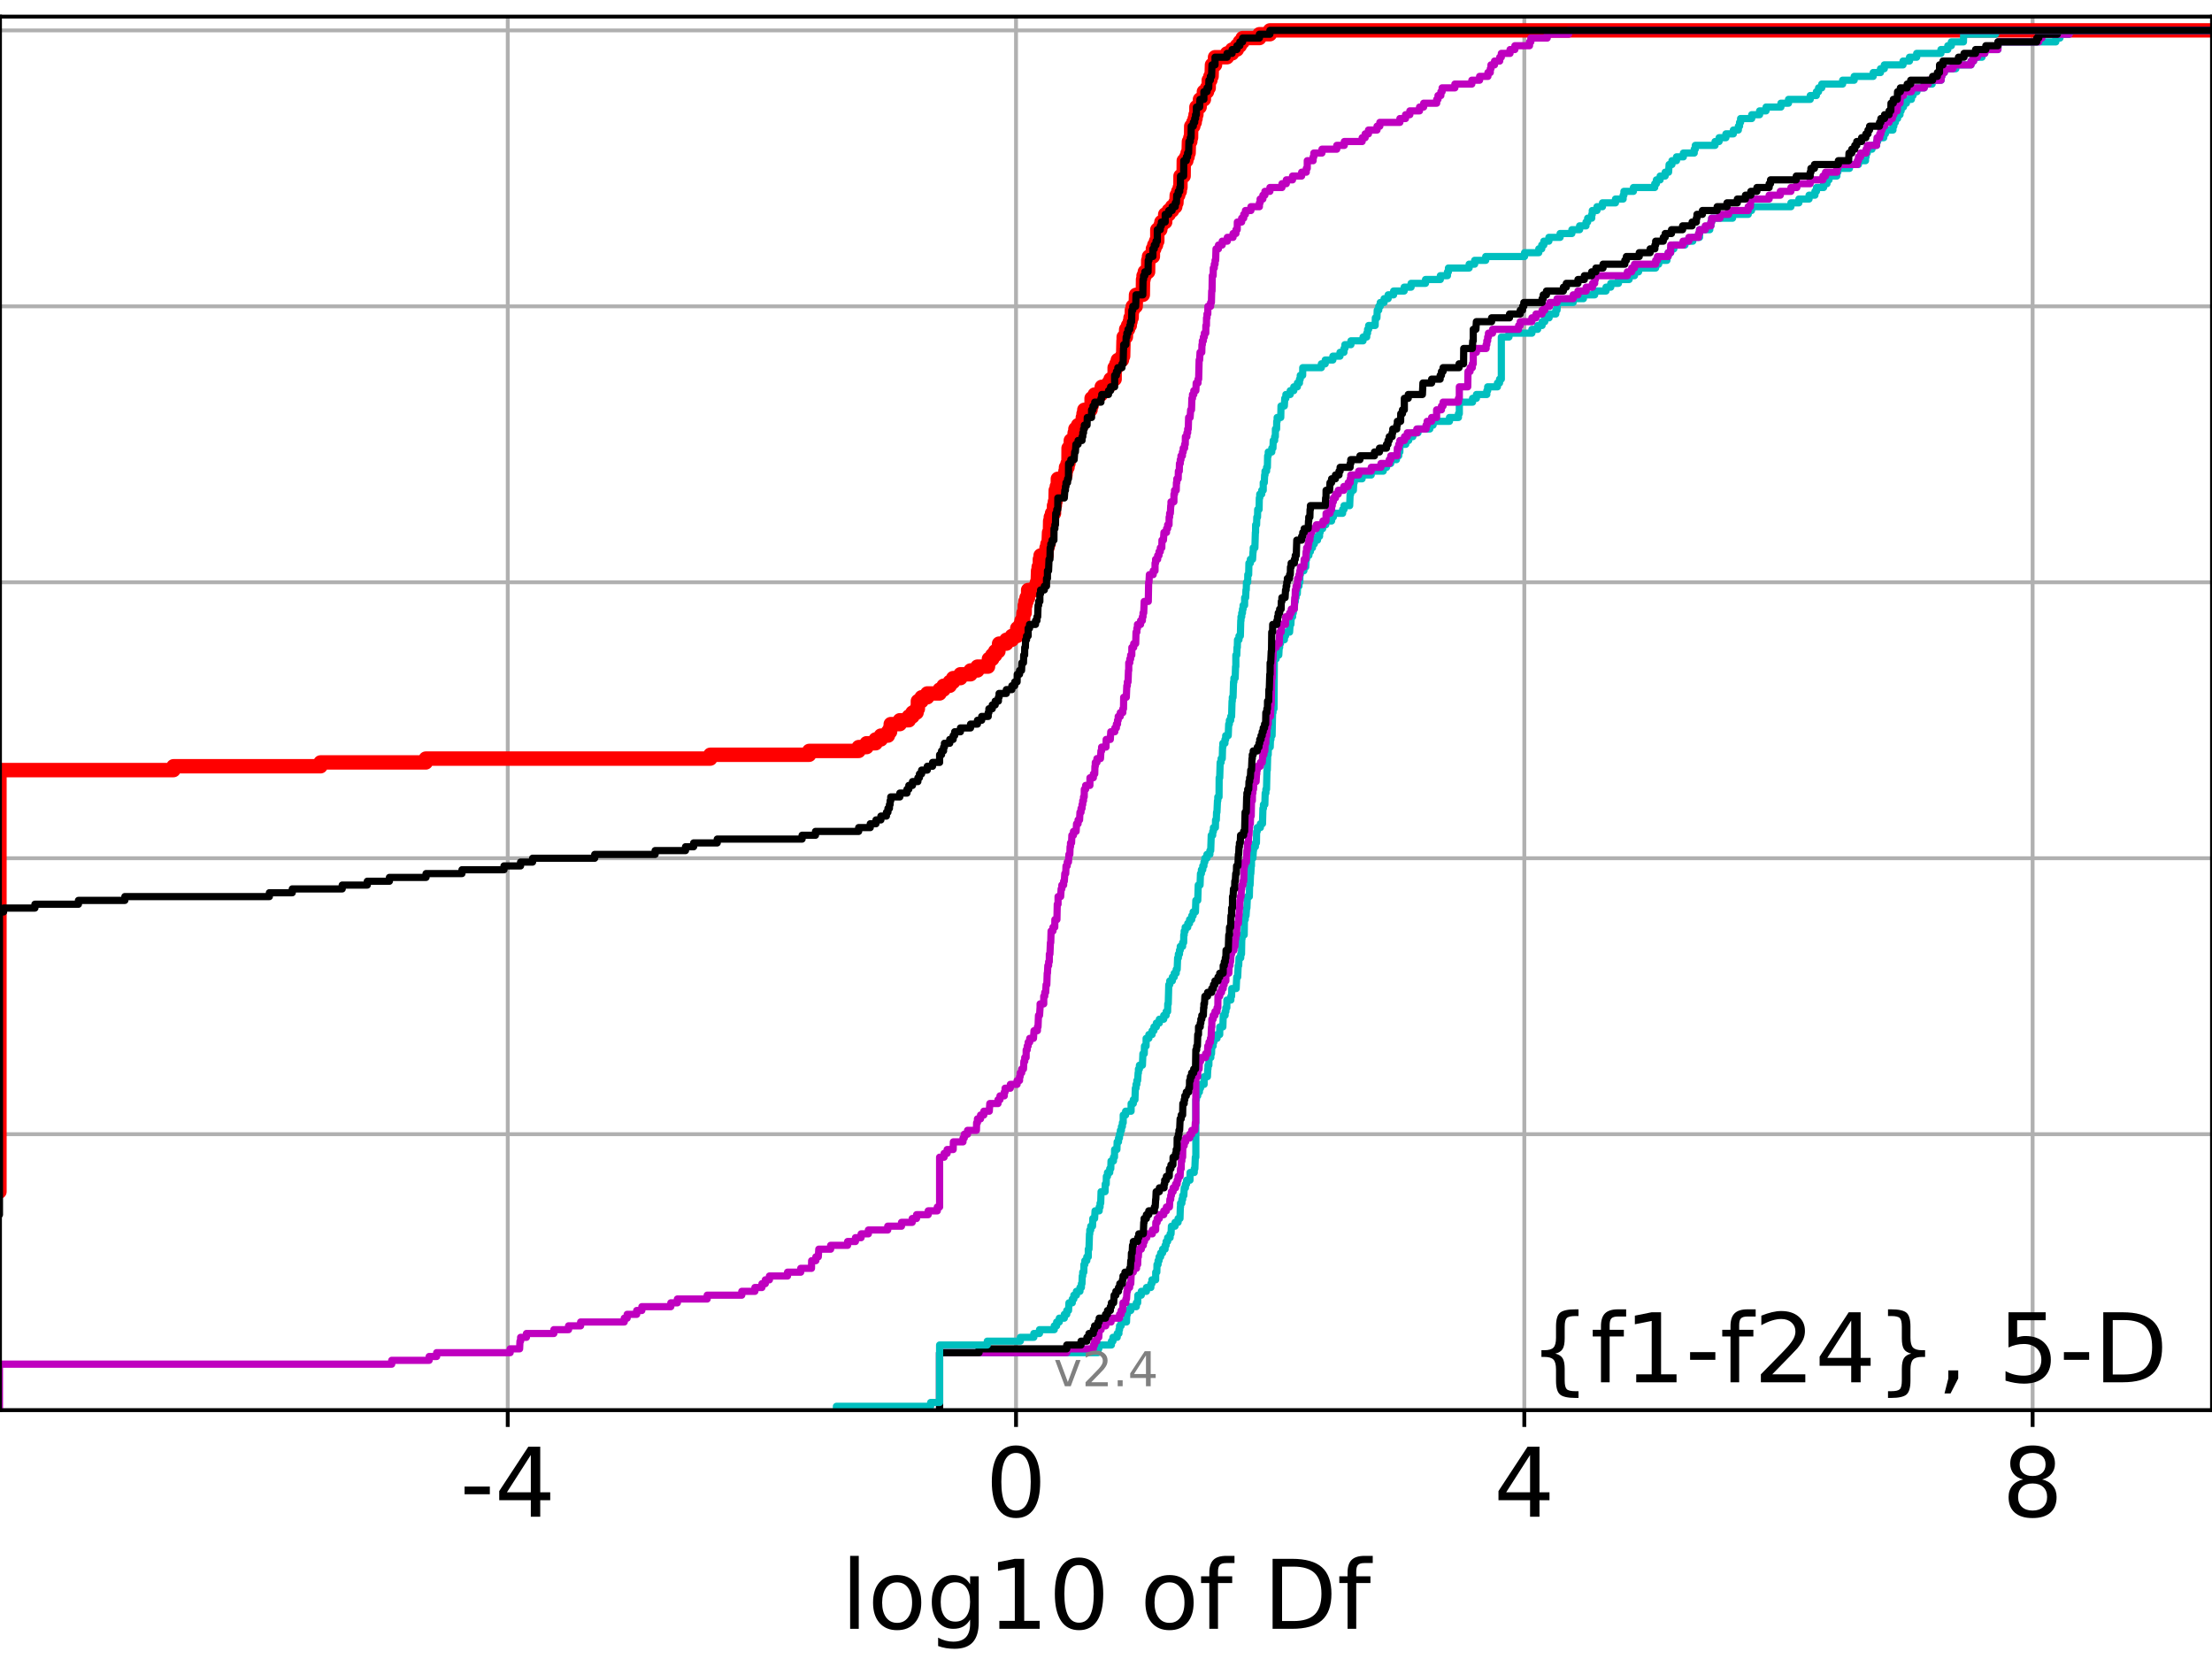 <?xml version="1.0" encoding="utf-8" standalone="no"?>
<!DOCTYPE svg PUBLIC "-//W3C//DTD SVG 1.1//EN"
  "http://www.w3.org/Graphics/SVG/1.1/DTD/svg11.dtd">
<!-- Created with matplotlib (https://matplotlib.org/) -->
<svg height="345.6pt" version="1.1" viewBox="0 0 460.8 345.6" width="460.8pt" xmlns="http://www.w3.org/2000/svg" xmlns:xlink="http://www.w3.org/1999/xlink">
 <defs>
  <style type="text/css">*{stroke-linecap:butt;stroke-linejoin:round;}</style>
 </defs>
 <g id="figure_1">
  <g id="patch_1">
   <path d="M 0 345.6 
L 460.8 345.6 
L 460.8 0 
L 0 0 
z
" style="fill:#ffffff;"/>
  </g>
  <g id="axes_1">
   <g id="patch_2">
    <path d="M 0 293.76 
L 460.8 293.76 
L 460.8 3.456 
L 0 3.456 
z
" style="fill:#ffffff;"/>
   </g>
   <g id="matplotlib.axis_1">
    <g id="xtick_1">
     <g id="line2d_1">
      <path clip-path="url(#p37dd1a219f)" d="M 105.772 293.76 
L 105.772 3.456 
" style="fill:none;stroke:#b0b0b0;stroke-linecap:square;stroke-width:0.8;"/>
     </g>
     <g id="line2d_2">
      <defs>
       <path d="M 0 0 
L 0 3.5 
" id="mbd6562c24b" style="stroke:#000000;stroke-width:0.8;"/>
      </defs>
      <g>
       <use style="stroke:#000000;stroke-width:0.8;" x="105.772" xlink:href="#mbd6562c24b" y="293.76"/>
      </g>
     </g>
     <g id="text_1">
      <!-- -4 -->
      <g transform="translate(95.802 315.957)scale(0.2 -0.2)">
       <defs>
        <path d="M 4.891 31.391 
L 31.203 31.391 
L 31.203 23.391 
L 4.891 23.391 
z
" id="DejaVuSans-45"/>
        <path d="M 37.797 64.312 
L 12.891 25.391 
L 37.797 25.391 
z
M 35.203 72.906 
L 47.609 72.906 
L 47.609 25.391 
L 58.016 25.391 
L 58.016 17.188 
L 47.609 17.188 
L 47.609 0 
L 37.797 0 
L 37.797 17.188 
L 4.891 17.188 
L 4.891 26.703 
z
" id="DejaVuSans-52"/>
       </defs>
       <use xlink:href="#DejaVuSans-45"/>
       <use x="36.084" xlink:href="#DejaVuSans-52"/>
      </g>
     </g>
    </g>
    <g id="xtick_2">
     <g id="line2d_3">
      <path clip-path="url(#p37dd1a219f)" d="M 211.658 293.76 
L 211.658 3.456 
" style="fill:none;stroke:#b0b0b0;stroke-linecap:square;stroke-width:0.8;"/>
     </g>
     <g id="line2d_4">
      <g>
       <use style="stroke:#000000;stroke-width:0.8;" x="211.658" xlink:href="#mbd6562c24b" y="293.76"/>
      </g>
     </g>
     <g id="text_2">
      <!-- 0 -->
      <g transform="translate(205.296 315.957)scale(0.2 -0.2)">
       <defs>
        <path d="M 31.781 66.406 
Q 24.172 66.406 20.328 58.906 
Q 16.5 51.422 16.5 36.375 
Q 16.5 21.391 20.328 13.891 
Q 24.172 6.391 31.781 6.391 
Q 39.453 6.391 43.281 13.891 
Q 47.125 21.391 47.125 36.375 
Q 47.125 51.422 43.281 58.906 
Q 39.453 66.406 31.781 66.406 
z
M 31.781 74.219 
Q 44.047 74.219 50.516 64.516 
Q 56.984 54.828 56.984 36.375 
Q 56.984 17.969 50.516 8.266 
Q 44.047 -1.422 31.781 -1.422 
Q 19.531 -1.422 13.062 8.266 
Q 6.594 17.969 6.594 36.375 
Q 6.594 54.828 13.062 64.516 
Q 19.531 74.219 31.781 74.219 
z
" id="DejaVuSans-48"/>
       </defs>
       <use xlink:href="#DejaVuSans-48"/>
      </g>
     </g>
    </g>
    <g id="xtick_3">
     <g id="line2d_5">
      <path clip-path="url(#p37dd1a219f)" d="M 317.544 293.76 
L 317.544 3.456 
" style="fill:none;stroke:#b0b0b0;stroke-linecap:square;stroke-width:0.8;"/>
     </g>
     <g id="line2d_6">
      <g>
       <use style="stroke:#000000;stroke-width:0.8;" x="317.544" xlink:href="#mbd6562c24b" y="293.76"/>
      </g>
     </g>
     <g id="text_3">
      <!-- 4 -->
      <g transform="translate(311.182 315.957)scale(0.2 -0.2)">
       <use xlink:href="#DejaVuSans-52"/>
      </g>
     </g>
    </g>
    <g id="xtick_4">
     <g id="line2d_7">
      <path clip-path="url(#p37dd1a219f)" d="M 423.431 293.76 
L 423.431 3.456 
" style="fill:none;stroke:#b0b0b0;stroke-linecap:square;stroke-width:0.8;"/>
     </g>
     <g id="line2d_8">
      <g>
       <use style="stroke:#000000;stroke-width:0.8;" x="423.431" xlink:href="#mbd6562c24b" y="293.76"/>
      </g>
     </g>
     <g id="text_4">
      <!-- 8 -->
      <g transform="translate(417.068 315.957)scale(0.2 -0.2)">
       <defs>
        <path d="M 31.781 34.625 
Q 24.75 34.625 20.719 30.859 
Q 16.703 27.094 16.703 20.516 
Q 16.703 13.922 20.719 10.156 
Q 24.75 6.391 31.781 6.391 
Q 38.812 6.391 42.859 10.172 
Q 46.922 13.969 46.922 20.516 
Q 46.922 27.094 42.891 30.859 
Q 38.875 34.625 31.781 34.625 
z
M 21.922 38.812 
Q 15.578 40.375 12.031 44.719 
Q 8.5 49.078 8.5 55.328 
Q 8.5 64.062 14.719 69.141 
Q 20.953 74.219 31.781 74.219 
Q 42.672 74.219 48.875 69.141 
Q 55.078 64.062 55.078 55.328 
Q 55.078 49.078 51.531 44.719 
Q 48 40.375 41.703 38.812 
Q 48.828 37.156 52.797 32.312 
Q 56.781 27.484 56.781 20.516 
Q 56.781 9.906 50.312 4.234 
Q 43.844 -1.422 31.781 -1.422 
Q 19.734 -1.422 13.25 4.234 
Q 6.781 9.906 6.781 20.516 
Q 6.781 27.484 10.781 32.312 
Q 14.797 37.156 21.922 38.812 
z
M 18.312 54.391 
Q 18.312 48.734 21.844 45.562 
Q 25.391 42.391 31.781 42.391 
Q 38.141 42.391 41.719 45.562 
Q 45.312 48.734 45.312 54.391 
Q 45.312 60.062 41.719 63.234 
Q 38.141 66.406 31.781 66.406 
Q 25.391 66.406 21.844 63.234 
Q 18.312 60.062 18.312 54.391 
z
" id="DejaVuSans-56"/>
       </defs>
       <use xlink:href="#DejaVuSans-56"/>
      </g>
     </g>
    </g>
    <g id="text_5">
     <!-- log10 of Df -->
     <g transform="translate(175.214 339.313)scale(0.2 -0.2)">
      <defs>
       <path d="M 9.422 75.984 
L 18.406 75.984 
L 18.406 0 
L 9.422 0 
z
" id="DejaVuSans-108"/>
       <path d="M 30.609 48.391 
Q 23.391 48.391 19.188 42.75 
Q 14.984 37.109 14.984 27.297 
Q 14.984 17.484 19.156 11.844 
Q 23.344 6.203 30.609 6.203 
Q 37.797 6.203 41.984 11.859 
Q 46.188 17.531 46.188 27.297 
Q 46.188 37.016 41.984 42.703 
Q 37.797 48.391 30.609 48.391 
z
M 30.609 56 
Q 42.328 56 49.016 48.375 
Q 55.719 40.766 55.719 27.297 
Q 55.719 13.875 49.016 6.219 
Q 42.328 -1.422 30.609 -1.422 
Q 18.844 -1.422 12.172 6.219 
Q 5.516 13.875 5.516 27.297 
Q 5.516 40.766 12.172 48.375 
Q 18.844 56 30.609 56 
z
" id="DejaVuSans-111"/>
       <path d="M 45.406 27.984 
Q 45.406 37.75 41.375 43.109 
Q 37.359 48.484 30.078 48.484 
Q 22.859 48.484 18.828 43.109 
Q 14.797 37.75 14.797 27.984 
Q 14.797 18.266 18.828 12.891 
Q 22.859 7.516 30.078 7.516 
Q 37.359 7.516 41.375 12.891 
Q 45.406 18.266 45.406 27.984 
z
M 54.391 6.781 
Q 54.391 -7.172 48.188 -13.984 
Q 42 -20.797 29.203 -20.797 
Q 24.469 -20.797 20.266 -20.094 
Q 16.062 -19.391 12.109 -17.922 
L 12.109 -9.188 
Q 16.062 -11.328 19.922 -12.344 
Q 23.781 -13.375 27.781 -13.375 
Q 36.625 -13.375 41.016 -8.766 
Q 45.406 -4.156 45.406 5.172 
L 45.406 9.625 
Q 42.625 4.781 38.281 2.391 
Q 33.938 0 27.875 0 
Q 17.828 0 11.672 7.656 
Q 5.516 15.328 5.516 27.984 
Q 5.516 40.672 11.672 48.328 
Q 17.828 56 27.875 56 
Q 33.938 56 38.281 53.609 
Q 42.625 51.219 45.406 46.391 
L 45.406 54.688 
L 54.391 54.688 
z
" id="DejaVuSans-103"/>
       <path d="M 12.406 8.297 
L 28.516 8.297 
L 28.516 63.922 
L 10.984 60.406 
L 10.984 69.391 
L 28.422 72.906 
L 38.281 72.906 
L 38.281 8.297 
L 54.391 8.297 
L 54.391 0 
L 12.406 0 
z
" id="DejaVuSans-49"/>
       <path id="DejaVuSans-32"/>
       <path d="M 37.109 75.984 
L 37.109 68.5 
L 28.516 68.5 
Q 23.688 68.5 21.797 66.547 
Q 19.922 64.594 19.922 59.516 
L 19.922 54.688 
L 34.719 54.688 
L 34.719 47.703 
L 19.922 47.703 
L 19.922 0 
L 10.891 0 
L 10.891 47.703 
L 2.297 47.703 
L 2.297 54.688 
L 10.891 54.688 
L 10.891 58.5 
Q 10.891 67.625 15.141 71.797 
Q 19.391 75.984 28.609 75.984 
z
" id="DejaVuSans-102"/>
       <path d="M 19.672 64.797 
L 19.672 8.109 
L 31.594 8.109 
Q 46.688 8.109 53.688 14.938 
Q 60.688 21.781 60.688 36.531 
Q 60.688 51.172 53.688 57.984 
Q 46.688 64.797 31.594 64.797 
z
M 9.812 72.906 
L 30.078 72.906 
Q 51.266 72.906 61.172 64.094 
Q 71.094 55.281 71.094 36.531 
Q 71.094 17.672 61.125 8.828 
Q 51.172 0 30.078 0 
L 9.812 0 
z
" id="DejaVuSans-68"/>
      </defs>
      <use xlink:href="#DejaVuSans-108"/>
      <use x="27.783" xlink:href="#DejaVuSans-111"/>
      <use x="88.965" xlink:href="#DejaVuSans-103"/>
      <use x="152.441" xlink:href="#DejaVuSans-49"/>
      <use x="216.064" xlink:href="#DejaVuSans-48"/>
      <use x="279.688" xlink:href="#DejaVuSans-32"/>
      <use x="311.475" xlink:href="#DejaVuSans-111"/>
      <use x="372.656" xlink:href="#DejaVuSans-102"/>
      <use x="407.861" xlink:href="#DejaVuSans-32"/>
      <use x="439.648" xlink:href="#DejaVuSans-68"/>
      <use x="516.65" xlink:href="#DejaVuSans-102"/>
     </g>
    </g>
   </g>
   <g id="matplotlib.axis_2">
    <g id="ytick_1">
     <g id="line2d_9">
      <path clip-path="url(#p37dd1a219f)" d="M 0 293.76 
L 460.8 293.76 
" style="fill:none;stroke:#b0b0b0;stroke-linecap:square;stroke-width:0.8;"/>
     </g>
     <g id="line2d_10">
      <defs>
       <path d="M 0 0 
L -3.5 0 
" id="m37215b4d25" style="stroke:#000000;stroke-width:0.8;"/>
      </defs>
      <g>
       <use style="stroke:#000000;stroke-width:0.8;" x="0" xlink:href="#m37215b4d25" y="293.76"/>
      </g>
     </g>
    </g>
    <g id="ytick_2">
     <g id="line2d_11">
      <path clip-path="url(#p37dd1a219f)" d="M 0 236.274 
L 460.8 236.274 
" style="fill:none;stroke:#b0b0b0;stroke-linecap:square;stroke-width:0.8;"/>
     </g>
     <g id="line2d_12">
      <g>
       <use style="stroke:#000000;stroke-width:0.8;" x="0" xlink:href="#m37215b4d25" y="236.274"/>
      </g>
     </g>
    </g>
    <g id="ytick_3">
     <g id="line2d_13">
      <path clip-path="url(#p37dd1a219f)" d="M 0 178.788 
L 460.8 178.788 
" style="fill:none;stroke:#b0b0b0;stroke-linecap:square;stroke-width:0.8;"/>
     </g>
     <g id="line2d_14">
      <g>
       <use style="stroke:#000000;stroke-width:0.8;" x="0" xlink:href="#m37215b4d25" y="178.788"/>
      </g>
     </g>
    </g>
    <g id="ytick_4">
     <g id="line2d_15">
      <path clip-path="url(#p37dd1a219f)" d="M 0 121.302 
L 460.8 121.302 
" style="fill:none;stroke:#b0b0b0;stroke-linecap:square;stroke-width:0.8;"/>
     </g>
     <g id="line2d_16">
      <g>
       <use style="stroke:#000000;stroke-width:0.8;" x="0" xlink:href="#m37215b4d25" y="121.302"/>
      </g>
     </g>
    </g>
    <g id="ytick_5">
     <g id="line2d_17">
      <path clip-path="url(#p37dd1a219f)" d="M 0 63.816 
L 460.8 63.816 
" style="fill:none;stroke:#b0b0b0;stroke-linecap:square;stroke-width:0.8;"/>
     </g>
     <g id="line2d_18">
      <g>
       <use style="stroke:#000000;stroke-width:0.8;" x="0" xlink:href="#m37215b4d25" y="63.816"/>
      </g>
     </g>
    </g>
    <g id="ytick_6">
     <g id="line2d_19">
      <path clip-path="url(#p37dd1a219f)" d="M 0 6.33 
L 460.8 6.33 
" style="fill:none;stroke:#b0b0b0;stroke-linecap:square;stroke-width:0.8;"/>
     </g>
     <g id="line2d_20">
      <g>
       <use style="stroke:#000000;stroke-width:0.8;" x="0" xlink:href="#m37215b4d25" y="6.33"/>
      </g>
     </g>
    </g>
   </g>
   <g id="line2d_21">
    <path clip-path="url(#p37dd1a219f)" d="M -1 248.25 
L -0.114 248.25 
L -0.114 160.425 
L 36.139 160.425 
L 36.139 159.626 
L 66.771 159.626 
L 66.771 158.828 
L 88.697 158.828 
L 88.697 158.029 
L 147.969 158.029 
L 147.969 157.231 
L 168.568 157.231 
L 168.568 156.432 
L 178.874 156.432 
L 178.874 155.634 
L 180.526 155.634 
L 180.526 154.836 
L 182.41 154.836 
L 182.41 154.037 
L 183.505 154.037 
L 183.505 153.239 
L 184.975 153.239 
L 184.975 152.44 
L 185.426 152.44 
L 185.426 151.642 
L 185.556 151.642 
L 185.556 150.844 
L 187.448 150.844 
L 187.448 150.045 
L 189.324 150.045 
L 189.324 149.247 
L 190.087 149.247 
L 190.087 148.448 
L 190.941 148.448 
L 190.941 147.65 
L 191.21 147.65 
L 191.21 146.053 
L 191.985 146.053 
L 191.985 145.255 
L 193.172 145.255 
L 193.172 144.456 
L 195.738 144.456 
L 195.738 143.658 
L 196.562 143.658 
L 196.562 142.859 
L 197.845 142.859 
L 197.845 142.061 
L 198.558 142.061 
L 198.558 141.263 
L 200.076 141.263 
L 200.076 140.464 
L 202.181 140.464 
L 202.181 139.666 
L 203.621 139.666 
L 203.621 138.867 
L 205.823 138.867 
L 205.823 138.069 
L 206.006 138.069 
L 206.006 137.27 
L 206.703 137.27 
L 206.703 136.472 
L 207.314 136.472 
L 207.314 135.674 
L 207.988 135.674 
L 207.988 134.875 
L 208.125 134.875 
L 208.125 134.077 
L 209.643 134.077 
L 209.643 133.278 
L 210.787 133.278 
L 210.787 132.48 
L 211.88 132.48 
L 211.91 130.883 
L 212.565 130.883 
L 212.565 130.085 
L 212.81 130.085 
L 212.81 129.286 
L 213.128 129.286 
L 213.207 127.69 
L 213.447 127.69 
L 213.469 126.093 
L 213.604 126.093 
L 213.604 125.294 
L 213.85 125.294 
L 213.85 124.496 
L 214.18 124.496 
L 214.18 122.899 
L 215.719 122.899 
L 215.719 122.101 
L 216.016 122.101 
L 216.016 121.302 
L 216.169 121.302 
L 216.249 118.907 
L 216.372 118.907 
L 216.372 118.109 
L 216.62 118.109 
L 216.62 116.512 
L 216.773 116.512 
L 216.773 115.713 
L 218.007 115.713 
L 218.007 114.116 
L 218.204 114.116 
L 218.204 113.318 
L 218.435 113.318 
L 218.533 110.923 
L 218.72 110.923 
L 218.765 108.528 
L 218.901 108.528 
L 218.901 107.729 
L 219.158 107.729 
L 219.158 106.931 
L 219.569 106.931 
L 219.569 105.334 
L 219.749 105.334 
L 219.749 104.535 
L 219.875 104.535 
L 219.927 102.14 
L 220.151 102.14 
L 220.151 101.342 
L 220.367 101.342 
L 220.367 99.745 
L 221.716 99.745 
L 221.716 98.947 
L 221.95 98.947 
L 221.95 98.148 
L 222.067 98.148 
L 222.067 97.35 
L 222.388 97.35 
L 222.388 96.551 
L 222.579 96.551 
L 222.601 93.358 
L 223.024 93.358 
L 223.07 91.761 
L 223.768 91.761 
L 223.873 90.164 
L 224.022 90.164 
L 224.022 89.366 
L 224.587 89.366 
L 224.587 88.567 
L 225.408 88.567 
L 225.408 87.769 
L 225.566 87.769 
L 225.566 86.97 
L 225.718 86.97 
L 225.718 86.172 
L 225.881 86.172 
L 225.881 85.373 
L 227.184 85.373 
L 227.184 84.575 
L 227.395 84.575 
L 227.395 82.978 
L 228.051 82.978 
L 228.051 82.18 
L 229.346 82.18 
L 229.346 81.381 
L 229.514 81.381 
L 229.514 80.583 
L 230.922 80.583 
L 230.922 79.785 
L 231.358 79.785 
L 231.358 78.986 
L 232.199 78.986 
L 232.199 76.591 
L 232.573 76.591 
L 232.573 75.792 
L 232.863 75.792 
L 232.863 74.994 
L 233.727 74.994 
L 233.727 74.196 
L 233.971 74.196 
L 234.047 71.002 
L 234.082 71.002 
L 234.082 70.204 
L 234.539 70.204 
L 234.601 68.607 
L 234.993 68.607 
L 234.993 67.808 
L 235.356 67.808 
L 235.356 67.01 
L 235.506 67.01 
L 235.506 66.211 
L 235.74 66.211 
L 235.785 64.615 
L 235.978 64.615 
L 235.978 63.816 
L 236.585 63.816 
L 236.654 61.421 
L 238.071 61.421 
L 238.115 58.227 
L 238.223 58.227 
L 238.223 57.429 
L 238.485 57.429 
L 238.485 56.63 
L 239.167 56.63 
L 239.199 54.235 
L 239.356 54.235 
L 239.356 53.437 
L 240.168 53.437 
L 240.168 51.84 
L 240.458 51.84 
L 240.458 51.042 
L 240.819 51.042 
L 240.819 50.243 
L 241.088 50.243 
L 241.088 47.848 
L 241.709 47.848 
L 241.709 47.05 
L 241.94 47.05 
L 241.94 46.251 
L 242.733 46.251 
L 242.733 44.654 
L 243.475 44.654 
L 243.475 43.856 
L 244.172 43.856 
L 244.172 43.057 
L 244.829 43.057 
L 244.829 42.259 
L 245.07 42.259 
L 245.134 40.662 
L 245.451 40.662 
L 245.451 39.864 
L 245.765 39.864 
L 245.765 39.065 
L 245.906 39.065 
L 245.922 36.67 
L 246.569 36.67 
L 246.601 33.476 
L 247.136 33.476 
L 247.136 32.678 
L 247.396 32.678 
L 247.396 31.88 
L 247.61 31.88 
L 247.678 29.484 
L 247.964 29.484 
L 247.964 28.686 
L 248.12 28.686 
L 248.154 26.291 
L 248.589 26.291 
L 248.589 25.492 
L 248.881 25.492 
L 248.881 24.694 
L 249.056 24.694 
L 249.056 23.895 
L 249.229 23.895 
L 249.237 22.299 
L 249.908 22.299 
L 249.977 20.702 
L 250.791 20.702 
L 250.791 19.105 
L 251.444 19.105 
L 251.444 18.307 
L 251.797 18.307 
L 251.804 16.71 
L 252.141 16.71 
L 252.141 15.911 
L 252.395 15.911 
L 252.474 13.516 
L 253.113 13.516 
L 253.113 11.919 
L 255.616 11.919 
L 255.616 11.121 
L 256.67 11.121 
L 256.67 10.322 
L 257.67 10.322 
L 257.67 9.524 
L 258.281 9.524 
L 258.281 8.726 
L 258.86 8.726 
L 258.86 7.927 
L 262.356 7.927 
L 262.356 7.129 
L 264.543 7.129 
L 264.543 6.33 
L 264.543 6.33 
L 460.8 6.33 
L 460.8 6.33 
" style="fill:none;stroke:#ff0000;stroke-linecap:square;stroke-width:3;"/>
   </g>
   <g id="line2d_22">
    <path clip-path="url(#p37dd1a219f)" d="M 195.738 293.76 
L 195.738 281.784 
L 228.73 281.784 
L 228.73 280.985 
L 228.895 280.985 
L 228.895 280.187 
L 231.528 280.187 
L 231.528 279.389 
L 231.848 279.389 
L 231.848 278.59 
L 232.731 278.59 
L 232.731 277.792 
L 233.094 277.792 
L 233.094 276.993 
L 233.221 276.993 
L 233.221 276.195 
L 233.555 276.195 
L 233.555 275.396 
L 234.672 275.396 
L 234.733 273.8 
L 234.865 273.8 
L 234.865 273.001 
L 235.562 273.001 
L 235.562 272.203 
L 236.713 272.203 
L 236.713 271.404 
L 236.995 271.404 
L 237.04 269.808 
L 237.755 269.808 
L 237.755 269.009 
L 238.824 269.009 
L 238.824 268.211 
L 239.742 268.211 
L 239.742 267.412 
L 239.968 267.412 
L 239.968 266.614 
L 240.743 266.614 
L 240.757 265.017 
L 240.989 265.017 
L 241.023 263.42 
L 241.247 263.42 
L 241.247 262.622 
L 241.458 262.622 
L 241.458 261.823 
L 241.78 261.823 
L 241.78 261.025 
L 242.187 261.025 
L 242.187 260.227 
L 242.709 260.227 
L 242.709 259.428 
L 242.924 259.428 
L 242.924 258.63 
L 243.238 258.63 
L 243.238 257.831 
L 243.755 257.831 
L 243.755 257.033 
L 243.95 257.033 
L 244.026 255.436 
L 244.783 255.436 
L 244.783 254.638 
L 245.416 254.638 
L 245.416 253.839 
L 245.813 253.839 
L 245.885 251.444 
L 245.925 251.444 
L 245.925 250.646 
L 246.207 250.646 
L 246.207 249.847 
L 246.375 249.847 
L 246.375 249.049 
L 246.616 249.049 
L 246.69 247.452 
L 246.948 247.452 
L 246.948 246.653 
L 247.189 246.653 
L 247.189 245.855 
L 247.895 245.855 
L 247.908 244.258 
L 248.782 244.258 
L 248.782 243.46 
L 248.912 243.46 
L 249.006 241.065 
L 249.115 241.065 
L 249.115 229.088 
L 249.23 229.088 
L 249.23 228.29 
L 249.506 228.29 
L 249.506 227.491 
L 249.857 227.491 
L 249.857 226.693 
L 250.093 226.693 
L 250.093 225.895 
L 250.837 225.895 
L 250.841 224.298 
L 251.527 224.298 
L 251.599 222.701 
L 251.639 222.701 
L 251.639 221.903 
L 251.829 221.903 
L 251.854 220.306 
L 252.237 220.306 
L 252.237 219.507 
L 252.381 219.507 
L 252.44 217.91 
L 252.715 217.91 
L 252.715 217.112 
L 252.868 217.112 
L 252.868 216.314 
L 253.531 216.314 
L 253.531 215.515 
L 254.088 215.515 
L 254.098 213.918 
L 254.744 213.918 
L 254.827 211.523 
L 255.212 211.523 
L 255.212 210.725 
L 255.371 210.725 
L 255.371 209.926 
L 255.57 209.926 
L 255.576 208.33 
L 256.41 208.33 
L 256.41 207.531 
L 256.564 207.531 
L 256.607 205.934 
L 257.518 205.934 
L 257.628 203.539 
L 257.831 203.539 
L 257.937 201.144 
L 258.045 201.144 
L 258.108 199.547 
L 258.468 199.547 
L 258.468 198.749 
L 258.627 198.749 
L 258.683 195.555 
L 258.746 195.555 
L 258.746 194.756 
L 259.189 194.756 
L 259.237 191.563 
L 259.409 191.563 
L 259.409 190.764 
L 259.575 190.764 
L 259.679 189.168 
L 259.751 189.168 
L 259.856 186.772 
L 260.26 186.772 
L 260.311 184.377 
L 260.414 184.377 
L 260.509 181.982 
L 260.569 181.982 
L 260.651 180.385 
L 260.705 180.385 
L 260.712 178.788 
L 260.992 178.788 
L 261.096 177.191 
L 261.133 177.191 
L 261.133 176.393 
L 261.519 176.393 
L 261.519 175.594 
L 261.736 175.594 
L 261.777 173.199 
L 261.9 173.199 
L 261.9 172.401 
L 262.562 172.401 
L 262.562 171.602 
L 263.001 171.602 
L 263.091 168.409 
L 263.195 168.409 
L 263.195 167.61 
L 263.488 167.61 
L 263.562 165.215 
L 263.709 165.215 
L 263.709 164.417 
L 263.839 164.417 
L 263.932 160.425 
L 263.999 160.425 
L 264.084 157.231 
L 264.189 157.231 
L 264.232 155.634 
L 264.61 155.634 
L 264.663 154.037 
L 264.764 154.037 
L 264.764 153.239 
L 265.001 153.239 
L 265.102 148.448 
L 265.195 148.448 
L 265.195 147.65 
L 265.4 147.65 
L 265.467 137.27 
L 265.833 137.27 
L 265.833 136.472 
L 266.392 136.472 
L 266.485 134.875 
L 266.572 134.875 
L 266.572 134.077 
L 266.751 134.077 
L 266.751 133.278 
L 267.561 133.278 
L 267.561 132.48 
L 267.8 132.48 
L 267.8 131.682 
L 268.644 131.682 
L 268.749 130.085 
L 268.912 130.085 
L 268.992 128.488 
L 269.275 128.488 
L 269.275 127.69 
L 269.419 127.69 
L 269.419 126.891 
L 269.613 126.891 
L 269.723 125.294 
L 269.84 125.294 
L 269.84 124.496 
L 269.991 124.496 
L 269.991 123.697 
L 270.251 123.697 
L 270.314 122.101 
L 270.6 122.101 
L 270.6 121.302 
L 270.78 121.302 
L 270.791 119.705 
L 270.898 119.705 
L 270.898 118.907 
L 271.619 118.907 
L 271.619 118.109 
L 272.019 118.109 
L 272.087 116.512 
L 272.191 116.512 
L 272.191 115.713 
L 272.665 115.713 
L 272.665 114.915 
L 272.982 114.915 
L 272.982 114.116 
L 273.413 114.116 
L 273.413 113.318 
L 273.797 113.318 
L 273.797 112.52 
L 274.461 112.52 
L 274.461 111.721 
L 274.887 111.721 
L 274.887 110.923 
L 275.009 110.923 
L 275.009 110.124 
L 275.541 110.124 
L 275.541 109.326 
L 276.186 109.326 
L 276.186 108.528 
L 277.396 108.528 
L 277.396 107.729 
L 277.758 107.729 
L 277.758 106.931 
L 279.691 106.931 
L 279.691 106.132 
L 279.985 106.132 
L 279.985 105.334 
L 281.162 105.334 
L 281.255 102.939 
L 281.375 102.939 
L 281.375 102.14 
L 281.933 102.14 
L 282.005 100.543 
L 282.113 100.543 
L 282.113 99.745 
L 283.75 99.745 
L 283.75 98.947 
L 285.654 98.947 
L 285.654 98.148 
L 288.158 98.148 
L 288.158 97.35 
L 288.862 97.35 
L 288.862 96.551 
L 289.718 96.551 
L 289.718 95.753 
L 290.905 95.753 
L 290.905 94.954 
L 291.381 94.954 
L 291.381 94.156 
L 291.613 94.156 
L 291.622 92.559 
L 292.847 92.559 
L 292.847 91.761 
L 293.462 91.761 
L 293.462 90.962 
L 294.326 90.962 
L 294.326 90.164 
L 295.396 90.164 
L 295.396 89.366 
L 297.856 89.366 
L 297.856 88.567 
L 298.539 88.567 
L 298.539 87.769 
L 301.952 87.769 
L 301.952 86.97 
L 303.82 86.97 
L 303.82 86.172 
L 304.004 86.172 
L 304.005 83.777 
L 306.76 83.777 
L 306.76 82.978 
L 307.568 82.978 
L 307.568 82.18 
L 309.731 82.18 
L 309.731 81.381 
L 309.908 81.381 
L 309.908 80.583 
L 311.943 80.583 
L 311.943 79.785 
L 312.383 79.785 
L 312.383 78.986 
L 312.755 78.986 
L 312.755 70.204 
L 314.347 70.204 
L 314.347 69.405 
L 319.121 69.405 
L 319.121 68.607 
L 320.322 68.607 
L 320.322 67.808 
L 321.246 67.808 
L 321.246 67.01 
L 321.805 67.01 
L 321.805 66.211 
L 322.71 66.211 
L 322.71 65.413 
L 324.1 65.413 
L 324.1 64.615 
L 324.36 64.615 
L 324.465 63.018 
L 327.715 63.018 
L 327.715 62.219 
L 329.855 62.219 
L 329.855 61.421 
L 332.206 61.421 
L 332.206 60.623 
L 334.564 60.623 
L 334.564 59.824 
L 335.549 59.824 
L 335.549 59.026 
L 337.157 59.026 
L 337.157 58.227 
L 339.376 58.227 
L 339.376 57.429 
L 340.494 57.429 
L 340.494 56.63 
L 341.349 56.63 
L 341.349 55.832 
L 344.902 55.832 
L 344.902 55.034 
L 345.536 55.034 
L 345.536 54.235 
L 347.257 54.235 
L 347.257 53.437 
L 347.503 53.437 
L 347.503 52.638 
L 348.037 52.638 
L 348.037 51.84 
L 348.696 51.84 
L 348.696 51.042 
L 351.018 51.042 
L 351.018 50.243 
L 352.637 50.243 
L 352.637 49.445 
L 354.046 49.445 
L 354.046 47.848 
L 356.18 47.848 
L 356.18 47.05 
L 356.407 47.05 
L 356.407 46.251 
L 356.573 46.251 
L 356.573 45.453 
L 360.924 45.453 
L 360.924 44.654 
L 364.198 44.654 
L 364.198 43.856 
L 364.878 43.856 
L 364.878 43.057 
L 373.084 43.057 
L 373.084 42.259 
L 374.741 42.259 
L 374.741 41.461 
L 376.858 41.461 
L 376.858 40.662 
L 378.083 40.662 
L 378.083 39.864 
L 378.404 39.864 
L 378.404 39.065 
L 379.889 39.065 
L 379.889 38.267 
L 380.593 38.267 
L 380.593 37.469 
L 381.02 37.469 
L 381.02 36.67 
L 382.652 36.67 
L 382.652 35.872 
L 382.856 35.872 
L 382.856 35.073 
L 385.283 35.073 
L 385.283 34.275 
L 387.152 34.275 
L 387.152 33.476 
L 388.621 33.476 
L 388.621 32.678 
L 388.74 32.678 
L 388.74 31.88 
L 388.992 31.88 
L 388.992 31.081 
L 389.972 31.081 
L 389.972 30.283 
L 390.925 30.283 
L 390.925 29.484 
L 391.157 29.484 
L 391.157 28.686 
L 392.423 28.686 
L 392.423 27.888 
L 392.765 27.888 
L 392.765 27.089 
L 394.336 27.089 
L 394.336 26.291 
L 394.523 26.291 
L 394.523 25.492 
L 394.84 25.492 
L 394.84 24.694 
L 395.304 24.694 
L 395.304 23.895 
L 395.804 23.895 
L 395.804 23.097 
L 396.043 23.097 
L 396.043 22.299 
L 396.528 22.299 
L 396.528 21.5 
L 397.139 21.5 
L 397.139 20.702 
L 398.182 20.702 
L 398.182 19.903 
L 398.53 19.903 
L 398.53 19.105 
L 399.337 19.105 
L 399.337 18.307 
L 400.851 18.307 
L 400.851 17.508 
L 402.508 17.508 
L 402.508 16.71 
L 404.367 16.71 
L 404.367 15.911 
L 404.519 15.911 
L 404.519 15.113 
L 405.046 15.113 
L 405.046 14.314 
L 407.437 14.314 
L 407.437 13.516 
L 410.6 13.516 
L 410.6 12.718 
L 411.143 12.718 
L 411.143 11.919 
L 412.884 11.919 
L 412.884 11.121 
L 413.473 11.121 
L 413.473 10.322 
L 416.2 10.322 
L 416.258 8.726 
L 428.265 8.726 
L 428.265 7.927 
L 429.13 7.927 
L 429.13 7.129 
L 431.028 7.129 
L 431.028 6.33 
L 431.028 6.33 
L 460.8 6.33 
L 460.8 6.33 
" style="fill:none;stroke:#00bfbf;stroke-linecap:square;stroke-width:1.5;"/>
   </g>
   <g id="line2d_23">
    <path clip-path="url(#p37dd1a219f)" d="M 195.738 293.76 
L 195.738 281.784 
L 222.226 281.784 
L 222.226 280.985 
L 227.76 280.985 
L 227.76 280.187 
L 228.024 280.187 
L 228.024 279.389 
L 228.493 279.389 
L 228.493 278.59 
L 228.895 278.59 
L 228.984 276.993 
L 229.384 276.993 
L 229.384 276.195 
L 230.35 276.195 
L 230.35 275.396 
L 231.459 275.396 
L 231.459 274.598 
L 233.221 274.598 
L 233.221 273.8 
L 233.555 273.8 
L 233.555 273.001 
L 233.889 273.001 
L 233.939 271.404 
L 234.541 271.404 
L 234.541 270.606 
L 234.672 270.606 
L 234.77 269.009 
L 234.865 269.009 
L 234.865 268.211 
L 235.322 268.211 
L 235.322 267.412 
L 235.562 267.412 
L 235.665 265.017 
L 236.092 265.017 
L 236.092 264.219 
L 236.755 264.219 
L 236.755 263.42 
L 236.995 263.42 
L 237.04 261.823 
L 237.142 261.823 
L 237.229 260.227 
L 237.755 260.227 
L 237.755 259.428 
L 238.175 259.428 
L 238.175 258.63 
L 238.417 258.63 
L 238.417 257.831 
L 238.889 257.831 
L 238.889 257.033 
L 240.053 257.033 
L 240.053 256.234 
L 240.743 256.234 
L 240.778 254.638 
L 241.06 254.638 
L 241.06 253.839 
L 241.513 253.839 
L 241.513 253.041 
L 242.435 253.041 
L 242.435 252.242 
L 242.976 252.242 
L 242.976 251.444 
L 243.614 251.444 
L 243.71 249.847 
L 243.881 249.847 
L 243.881 249.049 
L 244.026 249.049 
L 244.026 248.25 
L 244.378 248.25 
L 244.378 247.452 
L 244.89 247.452 
L 244.89 246.653 
L 245.227 246.653 
L 245.227 245.855 
L 245.423 245.855 
L 245.423 245.057 
L 245.834 245.057 
L 245.925 243.46 
L 246.067 243.46 
L 246.087 241.863 
L 246.207 241.863 
L 246.207 241.065 
L 246.361 241.065 
L 246.405 238.669 
L 246.69 238.669 
L 246.69 237.871 
L 246.995 237.871 
L 246.995 237.072 
L 247.837 237.072 
L 247.837 236.274 
L 248.269 236.274 
L 248.269 235.476 
L 248.917 235.476 
L 249.006 233.879 
L 249.104 233.879 
L 249.115 224.298 
L 249.506 224.298 
L 249.509 222.701 
L 249.798 222.701 
L 249.857 221.104 
L 250.11 221.104 
L 250.11 220.306 
L 251.148 220.306 
L 251.148 219.507 
L 251.557 219.507 
L 251.599 217.91 
L 251.854 217.91 
L 251.854 217.112 
L 252.151 217.112 
L 252.151 216.314 
L 252.28 216.314 
L 252.381 213.918 
L 252.44 213.918 
L 252.449 212.322 
L 252.715 212.322 
L 252.715 211.523 
L 253.097 211.523 
L 253.097 210.725 
L 253.531 210.725 
L 253.531 209.926 
L 253.694 209.926 
L 253.728 207.531 
L 254.088 207.531 
L 254.088 206.733 
L 254.475 206.733 
L 254.475 205.934 
L 254.809 205.934 
L 254.809 205.136 
L 255.017 205.136 
L 255.017 204.337 
L 255.371 204.337 
L 255.373 202.741 
L 255.985 202.741 
L 256.057 201.144 
L 256.227 201.144 
L 256.227 200.345 
L 256.355 200.345 
L 256.437 198.749 
L 256.572 198.749 
L 256.572 197.95 
L 257.068 197.95 
L 257.068 197.152 
L 257.261 197.152 
L 257.337 195.555 
L 257.437 195.555 
L 257.437 194.756 
L 257.6 194.756 
L 257.7 192.361 
L 257.986 192.361 
L 258.045 190.764 
L 258.108 190.764 
L 258.197 189.168 
L 258.257 189.168 
L 258.28 187.571 
L 258.375 187.571 
L 258.375 186.772 
L 258.539 186.772 
L 258.598 185.175 
L 258.683 185.175 
L 258.683 184.377 
L 258.926 184.377 
L 258.926 183.579 
L 259.078 183.579 
L 259.171 180.385 
L 259.283 180.385 
L 259.283 179.587 
L 259.657 179.587 
L 259.751 177.191 
L 259.845 177.191 
L 259.856 175.594 
L 260.051 175.594 
L 260.127 173.998 
L 260.186 173.998 
L 260.26 172.401 
L 260.311 172.401 
L 260.311 171.602 
L 260.472 171.602 
L 260.509 170.006 
L 260.651 170.006 
L 260.712 166.812 
L 260.884 166.812 
L 260.904 165.215 
L 260.999 165.215 
L 260.999 164.417 
L 261.133 164.417 
L 261.19 162.82 
L 261.67 162.82 
L 261.759 161.223 
L 261.807 161.223 
L 261.807 160.425 
L 261.926 160.425 
L 261.926 159.626 
L 262.562 159.626 
L 262.562 158.828 
L 262.951 158.828 
L 263.052 157.231 
L 263.287 157.231 
L 263.287 156.432 
L 263.488 156.432 
L 263.526 154.836 
L 263.696 154.836 
L 263.709 153.239 
L 263.89 153.239 
L 263.932 151.642 
L 264.036 151.642 
L 264.036 150.844 
L 264.198 150.844 
L 264.198 149.247 
L 264.662 149.247 
L 264.764 146.851 
L 264.819 146.851 
L 264.927 141.263 
L 265.035 141.263 
L 265.106 137.27 
L 265.195 137.27 
L 265.249 134.875 
L 265.833 134.875 
L 265.833 134.077 
L 266.485 134.077 
L 266.572 131.682 
L 266.892 131.682 
L 266.948 130.085 
L 267.8 130.085 
L 267.819 128.488 
L 268.644 128.488 
L 268.644 127.69 
L 268.992 127.69 
L 268.992 126.891 
L 269.613 126.891 
L 269.723 124.496 
L 269.803 124.496 
L 269.84 122.899 
L 269.991 122.899 
L 269.991 122.101 
L 270.251 122.101 
L 270.314 120.504 
L 270.6 120.504 
L 270.6 119.705 
L 270.78 119.705 
L 270.78 118.907 
L 270.898 118.907 
L 270.898 118.109 
L 271.619 118.109 
L 271.685 116.512 
L 272.019 116.512 
L 272.087 114.915 
L 272.191 114.915 
L 272.191 114.116 
L 272.516 114.116 
L 272.516 113.318 
L 272.637 113.318 
L 272.637 112.52 
L 272.869 112.52 
L 272.869 111.721 
L 272.982 111.721 
L 272.982 110.923 
L 273.274 110.923 
L 273.274 110.124 
L 274.219 110.124 
L 274.219 109.326 
L 275.588 109.326 
L 275.588 108.528 
L 276.23 108.528 
L 276.248 106.931 
L 277.074 106.931 
L 277.074 106.132 
L 277.396 106.132 
L 277.396 105.334 
L 277.534 105.334 
L 277.534 104.535 
L 277.758 104.535 
L 277.758 103.737 
L 278.201 103.737 
L 278.201 102.939 
L 278.774 102.939 
L 278.774 102.14 
L 279.942 102.14 
L 279.942 101.342 
L 280.853 101.342 
L 280.853 100.543 
L 281.269 100.543 
L 281.269 99.745 
L 281.392 99.745 
L 281.392 98.947 
L 283.035 98.947 
L 283.035 98.148 
L 285.654 98.148 
L 285.654 97.35 
L 287.675 97.35 
L 287.675 96.551 
L 289.402 96.551 
L 289.402 95.753 
L 289.718 95.753 
L 289.718 94.954 
L 291.036 94.954 
L 291.09 93.358 
L 291.381 93.358 
L 291.381 92.559 
L 291.622 92.559 
L 291.622 91.761 
L 292.579 91.761 
L 292.579 90.962 
L 293.17 90.962 
L 293.17 90.164 
L 295.145 90.164 
L 295.145 89.366 
L 297.071 89.366 
L 297.071 88.567 
L 297.295 88.567 
L 297.295 87.769 
L 298.233 87.769 
L 298.233 86.97 
L 299.272 86.97 
L 299.272 85.373 
L 300.282 85.373 
L 300.282 84.575 
L 300.617 84.575 
L 300.617 83.777 
L 303.82 83.777 
L 303.82 82.978 
L 304.004 82.978 
L 304.005 80.583 
L 305.756 80.583 
L 305.81 77.389 
L 306.242 77.389 
L 306.242 76.591 
L 306.712 76.591 
L 306.712 75.792 
L 306.903 75.792 
L 306.905 73.397 
L 307.568 73.397 
L 307.568 72.599 
L 309.586 72.599 
L 309.586 71.8 
L 309.731 71.8 
L 309.731 71.002 
L 309.908 71.002 
L 309.908 70.204 
L 310.068 70.204 
L 310.068 69.405 
L 310.924 69.405 
L 310.924 68.607 
L 316.357 68.607 
L 316.357 67.808 
L 316.692 67.808 
L 316.692 67.01 
L 319.121 67.01 
L 319.121 66.211 
L 319.972 66.211 
L 319.972 65.413 
L 321.246 65.413 
L 321.246 64.615 
L 321.805 64.615 
L 321.805 63.816 
L 322.817 63.816 
L 322.817 63.018 
L 324.36 63.018 
L 324.36 62.219 
L 327.715 62.219 
L 327.715 61.421 
L 328.717 61.421 
L 328.717 60.623 
L 330.427 60.623 
L 330.427 59.824 
L 331.742 59.824 
L 331.742 59.026 
L 332.206 59.026 
L 332.206 58.227 
L 332.355 58.227 
L 332.355 57.429 
L 339.005 57.429 
L 339.005 56.63 
L 339.907 56.63 
L 339.907 55.832 
L 340.494 55.832 
L 340.494 55.034 
L 344.902 55.034 
L 344.902 54.235 
L 345.276 54.235 
L 345.276 53.437 
L 347.503 53.437 
L 347.503 52.638 
L 348.022 52.638 
L 348.037 51.042 
L 350.599 51.042 
L 350.599 50.243 
L 351.819 50.243 
L 351.819 49.445 
L 353.818 49.445 
L 353.818 48.646 
L 354.046 48.646 
L 354.046 47.848 
L 355.236 47.848 
L 355.236 47.05 
L 356.407 47.05 
L 356.407 46.251 
L 356.573 46.251 
L 356.573 45.453 
L 358.299 45.453 
L 358.299 44.654 
L 360.111 44.654 
L 360.111 43.856 
L 364.179 43.856 
L 364.179 43.057 
L 364.634 43.057 
L 364.727 41.461 
L 368.546 41.461 
L 368.546 40.662 
L 370.871 40.662 
L 370.871 39.864 
L 373.084 39.864 
L 373.084 39.065 
L 374.318 39.065 
L 374.318 38.267 
L 377.095 38.267 
L 377.095 37.469 
L 379.749 37.469 
L 379.749 36.67 
L 380.289 36.67 
L 380.289 35.872 
L 382.652 35.872 
L 382.652 35.073 
L 382.856 35.073 
L 382.856 34.275 
L 386.912 34.275 
L 386.912 33.476 
L 387.152 33.476 
L 387.152 32.678 
L 387.606 32.678 
L 387.606 31.88 
L 388.74 31.88 
L 388.74 31.081 
L 388.992 31.081 
L 388.992 30.283 
L 390.925 30.283 
L 391.021 28.686 
L 391.577 28.686 
L 391.577 27.888 
L 391.818 27.888 
L 391.818 27.089 
L 392.07 27.089 
L 392.07 26.291 
L 392.587 26.291 
L 392.587 25.492 
L 393.528 25.492 
L 393.528 24.694 
L 394.218 24.694 
L 394.218 23.895 
L 394.523 23.895 
L 394.523 23.097 
L 395.226 23.097 
L 395.295 21.5 
L 395.804 21.5 
L 395.88 19.903 
L 396.528 19.903 
L 396.528 19.105 
L 398.182 19.105 
L 398.182 18.307 
L 400.851 18.307 
L 400.851 17.508 
L 401.692 17.508 
L 401.692 16.71 
L 404.367 16.71 
L 404.367 15.911 
L 404.519 15.911 
L 404.519 15.113 
L 405.046 15.113 
L 405.046 14.314 
L 406.847 14.314 
L 406.847 13.516 
L 410.6 13.516 
L 410.6 12.718 
L 411.143 12.718 
L 411.143 11.919 
L 411.944 11.919 
L 411.944 11.121 
L 413.473 11.121 
L 413.473 10.322 
L 416.2 10.322 
L 416.258 8.726 
L 424.708 8.726 
L 424.708 7.927 
L 425.351 7.927 
L 425.351 7.129 
L 431.028 7.129 
L 431.028 6.33 
L 431.028 6.33 
L 460.8 6.33 
L 460.8 6.33 
" style="fill:none;stroke:#bf00bf;stroke-linecap:square;stroke-width:1.5;"/>
   </g>
   <g id="line2d_24">
    <path clip-path="url(#p37dd1a219f)" d="M 195.738 293.76 
L 195.738 281.784 
L 203.957 281.784 
L 203.957 280.985 
L 222.226 280.985 
L 222.226 280.187 
L 225.197 280.187 
L 225.197 279.389 
L 226.425 279.389 
L 226.425 278.59 
L 226.851 278.59 
L 226.851 277.792 
L 227.76 277.792 
L 227.76 276.993 
L 228.024 276.993 
L 228.024 276.195 
L 228.728 276.195 
L 228.728 275.396 
L 228.984 275.396 
L 228.984 274.598 
L 230.304 274.598 
L 230.304 273.8 
L 230.712 273.8 
L 230.712 273.001 
L 231.31 273.001 
L 231.31 272.203 
L 231.519 272.203 
L 231.519 271.404 
L 231.991 271.404 
L 232.092 269.808 
L 232.457 269.808 
L 232.457 269.009 
L 233.001 269.009 
L 233.001 268.211 
L 233.273 268.211 
L 233.273 267.412 
L 233.815 267.412 
L 233.815 266.614 
L 233.939 266.614 
L 233.939 265.815 
L 234.347 265.815 
L 234.347 265.017 
L 235.322 265.017 
L 235.322 264.219 
L 235.48 264.219 
L 235.562 262.622 
L 235.665 262.622 
L 235.699 261.025 
L 235.854 261.025 
L 235.925 259.428 
L 236.092 259.428 
L 236.092 258.63 
L 236.995 258.63 
L 236.995 257.831 
L 237.229 257.831 
L 237.229 257.033 
L 238.173 257.033 
L 238.265 254.638 
L 238.339 254.638 
L 238.339 253.839 
L 238.815 253.839 
L 238.815 253.041 
L 239.309 253.041 
L 239.309 252.242 
L 240.482 252.242 
L 240.482 251.444 
L 240.655 251.444 
L 240.743 249.847 
L 240.778 249.847 
L 240.847 248.25 
L 241.513 248.25 
L 241.513 247.452 
L 242.499 247.452 
L 242.499 246.653 
L 242.623 246.653 
L 242.623 245.855 
L 242.976 245.855 
L 242.976 245.057 
L 243.576 245.057 
L 243.614 243.46 
L 243.925 243.46 
L 243.925 242.661 
L 244.34 242.661 
L 244.371 241.065 
L 244.89 241.065 
L 244.89 240.266 
L 245.024 240.266 
L 245.024 239.468 
L 245.205 239.468 
L 245.228 237.072 
L 245.474 237.072 
L 245.474 236.274 
L 245.6 236.274 
L 245.6 235.476 
L 245.739 235.476 
L 245.842 233.08 
L 246.067 233.08 
L 246.067 232.282 
L 246.361 232.282 
L 246.406 229.887 
L 246.69 229.887 
L 246.69 229.088 
L 246.815 229.088 
L 246.815 228.29 
L 247.13 228.29 
L 247.13 227.491 
L 247.632 227.491 
L 247.632 226.693 
L 247.78 226.693 
L 247.808 225.096 
L 247.973 225.096 
L 247.973 224.298 
L 248.234 224.298 
L 248.234 223.499 
L 248.669 223.499 
L 248.669 222.701 
L 249.046 222.701 
L 249.115 218.709 
L 249.29 218.709 
L 249.29 217.91 
L 249.441 217.91 
L 249.513 215.515 
L 249.667 215.515 
L 249.677 213.918 
L 250.03 213.918 
L 250.03 213.12 
L 250.159 213.12 
L 250.159 212.322 
L 250.358 212.322 
L 250.358 211.523 
L 250.679 211.523 
L 250.737 209.926 
L 250.794 209.926 
L 250.794 209.128 
L 250.914 209.128 
L 251.004 207.531 
L 251.557 207.531 
L 251.557 206.733 
L 252.425 206.733 
L 252.425 205.934 
L 252.788 205.934 
L 252.788 205.136 
L 253.097 205.136 
L 253.097 204.337 
L 253.728 204.337 
L 253.728 203.539 
L 254.088 203.539 
L 254.088 202.741 
L 254.809 202.741 
L 254.813 201.144 
L 255.049 201.144 
L 255.049 200.345 
L 255.252 200.345 
L 255.252 199.547 
L 255.373 199.547 
L 255.409 197.95 
L 255.871 197.95 
L 255.975 194.756 
L 256.108 194.756 
L 256.134 193.16 
L 256.355 193.16 
L 256.437 190.764 
L 256.555 190.764 
L 256.572 189.168 
L 256.741 189.168 
L 256.759 186.772 
L 256.874 186.772 
L 256.957 185.175 
L 257.198 185.175 
L 257.232 183.579 
L 257.337 183.579 
L 257.423 181.982 
L 257.558 181.982 
L 257.6 180.385 
L 257.874 180.385 
L 257.976 177.99 
L 258.045 177.99 
L 258.108 176.393 
L 258.196 176.393 
L 258.196 175.594 
L 258.375 175.594 
L 258.431 173.998 
L 259.063 173.998 
L 259.063 173.199 
L 259.274 173.199 
L 259.374 169.207 
L 259.62 169.207 
L 259.707 166.013 
L 259.752 166.013 
L 259.752 165.215 
L 259.921 165.215 
L 259.921 164.417 
L 260.134 164.417 
L 260.186 162.82 
L 260.322 162.82 
L 260.322 162.021 
L 260.472 162.021 
L 260.552 160.425 
L 260.712 160.425 
L 260.81 158.029 
L 260.874 158.029 
L 260.874 157.231 
L 261.068 157.231 
L 261.068 156.432 
L 261.926 156.432 
L 261.926 155.634 
L 262.264 155.634 
L 262.264 154.836 
L 262.427 154.836 
L 262.427 154.037 
L 262.697 154.037 
L 262.697 153.239 
L 262.936 153.239 
L 262.936 152.44 
L 263.152 152.44 
L 263.152 151.642 
L 263.43 151.642 
L 263.43 150.844 
L 263.652 150.844 
L 263.696 148.448 
L 263.912 148.448 
L 263.912 147.65 
L 264.036 147.65 
L 264.053 146.053 
L 264.292 146.053 
L 264.332 143.658 
L 264.413 143.658 
L 264.516 140.464 
L 264.582 140.464 
L 264.592 138.069 
L 264.712 138.069 
L 264.82 135.674 
L 264.879 135.674 
L 264.927 131.682 
L 265.106 131.682 
L 265.126 130.085 
L 265.991 130.085 
L 265.991 129.286 
L 266.137 129.286 
L 266.137 128.488 
L 266.283 128.488 
L 266.283 127.69 
L 266.572 127.69 
L 266.572 126.891 
L 266.884 126.891 
L 266.916 125.294 
L 267.041 125.294 
L 267.041 124.496 
L 267.71 124.496 
L 267.8 122.899 
L 267.924 122.899 
L 267.924 122.101 
L 268.057 122.101 
L 268.057 121.302 
L 268.179 121.302 
L 268.179 120.504 
L 268.644 120.504 
L 268.644 119.705 
L 268.79 119.705 
L 268.835 118.109 
L 268.969 118.109 
L 268.969 117.31 
L 269.644 117.31 
L 269.644 116.512 
L 269.826 116.512 
L 269.826 115.713 
L 270.036 115.713 
L 270.144 112.52 
L 271.156 112.52 
L 271.156 111.721 
L 271.387 111.721 
L 271.387 110.923 
L 271.685 110.923 
L 271.685 110.124 
L 272.516 110.124 
L 272.587 108.528 
L 272.637 108.528 
L 272.637 107.729 
L 272.869 107.729 
L 272.913 106.132 
L 272.981 106.132 
L 272.981 105.334 
L 276.09 105.334 
L 276.15 103.737 
L 276.23 103.737 
L 276.248 102.14 
L 276.983 102.14 
L 277.061 100.543 
L 277.396 100.543 
L 277.396 99.745 
L 278.197 99.745 
L 278.197 98.947 
L 278.939 98.947 
L 278.939 98.148 
L 279.169 98.148 
L 279.169 97.35 
L 281.253 97.35 
L 281.253 96.551 
L 281.392 96.551 
L 281.392 95.753 
L 283.299 95.753 
L 283.299 94.954 
L 286.329 94.954 
L 286.329 94.156 
L 287.368 94.156 
L 287.368 93.358 
L 288.831 93.358 
L 288.831 92.559 
L 289.147 92.559 
L 289.147 91.761 
L 289.402 91.761 
L 289.402 90.962 
L 290.001 90.962 
L 290.001 90.164 
L 290.14 90.164 
L 290.14 89.366 
L 290.969 89.366 
L 290.969 88.567 
L 291.09 88.567 
L 291.09 87.769 
L 291.777 87.769 
L 291.801 86.172 
L 292.155 86.172 
L 292.155 85.373 
L 292.546 85.373 
L 292.552 82.978 
L 293.365 82.978 
L 293.365 82.18 
L 296.313 82.18 
L 296.422 79.785 
L 298.233 79.785 
L 298.233 78.986 
L 300.011 78.986 
L 300.011 78.188 
L 300.282 78.188 
L 300.282 77.389 
L 300.617 77.389 
L 300.617 76.591 
L 303.945 76.591 
L 303.945 75.792 
L 304.887 75.792 
L 304.92 72.599 
L 306.712 72.599 
L 306.805 71.002 
L 306.903 71.002 
L 306.905 68.607 
L 307.459 68.607 
L 307.555 67.01 
L 310.727 67.01 
L 310.727 66.211 
L 314.457 66.211 
L 314.457 65.413 
L 316.692 65.413 
L 316.692 64.615 
L 317.178 64.615 
L 317.178 63.816 
L 317.437 63.816 
L 317.437 63.018 
L 321.246 63.018 
L 321.246 62.219 
L 321.482 62.219 
L 321.482 61.421 
L 322.153 61.421 
L 322.153 60.623 
L 325.685 60.623 
L 325.685 59.824 
L 326.292 59.824 
L 326.292 59.026 
L 328.717 59.026 
L 328.717 58.227 
L 330.053 58.227 
L 330.053 57.429 
L 331.574 57.429 
L 331.574 56.63 
L 332.45 56.63 
L 332.45 55.832 
L 333.943 55.832 
L 333.943 55.034 
L 338.478 55.034 
L 338.478 54.235 
L 338.808 54.235 
L 338.808 53.437 
L 341.483 53.437 
L 341.483 52.638 
L 343.751 52.638 
L 343.751 51.84 
L 344.743 51.84 
L 344.743 51.042 
L 344.902 51.042 
L 344.902 50.243 
L 346.496 50.243 
L 346.496 49.445 
L 346.891 49.445 
L 346.891 48.646 
L 348.206 48.646 
L 348.206 47.848 
L 350.513 47.848 
L 350.513 47.05 
L 352.494 47.05 
L 352.494 46.251 
L 353.379 46.251 
L 353.379 45.453 
L 353.508 45.453 
L 353.508 44.654 
L 354.645 44.654 
L 354.645 43.856 
L 357.716 43.856 
L 357.716 43.057 
L 359.765 43.057 
L 359.765 42.259 
L 361.92 42.259 
L 361.92 41.461 
L 363.606 41.461 
L 363.606 40.662 
L 364.727 40.662 
L 364.727 39.864 
L 365.993 39.864 
L 365.993 39.065 
L 368.546 39.065 
L 368.546 38.267 
L 368.833 38.267 
L 368.833 37.469 
L 374.194 37.469 
L 374.194 36.67 
L 377.095 36.67 
L 377.095 35.872 
L 377.248 35.872 
L 377.248 35.073 
L 377.985 35.073 
L 377.985 34.275 
L 382.963 34.275 
L 382.963 33.476 
L 385.107 33.476 
L 385.182 31.88 
L 385.762 31.88 
L 385.762 31.081 
L 386.385 31.081 
L 386.385 30.283 
L 386.794 30.283 
L 386.794 29.484 
L 387.804 29.484 
L 387.804 28.686 
L 388.689 28.686 
L 388.689 27.888 
L 389.139 27.888 
L 389.139 27.089 
L 389.466 27.089 
L 389.466 26.291 
L 391.537 26.291 
L 391.537 25.492 
L 391.818 25.492 
L 391.818 24.694 
L 392.587 24.694 
L 392.587 23.895 
L 393.528 23.895 
L 393.528 23.097 
L 393.892 23.097 
L 393.928 21.5 
L 394.407 21.5 
L 394.407 20.702 
L 395.226 20.702 
L 395.295 19.105 
L 395.88 19.105 
L 395.88 18.307 
L 397.302 18.307 
L 397.302 17.508 
L 398.029 17.508 
L 398.029 16.71 
L 402.599 16.71 
L 402.599 15.911 
L 403.59 15.911 
L 403.59 15.113 
L 404.033 15.113 
L 404.042 13.516 
L 404.754 13.516 
L 404.754 12.718 
L 407.979 12.718 
L 407.979 11.919 
L 409.143 11.919 
L 409.143 11.121 
L 411.542 11.121 
L 411.542 10.322 
L 413.684 10.322 
L 413.684 9.524 
L 416.2 9.524 
L 416.2 8.726 
L 424.298 8.726 
L 424.298 7.927 
L 424.708 7.927 
L 424.708 7.129 
L 428.588 7.129 
L 428.588 6.33 
L 428.588 6.33 
L 460.8 6.33 
L 460.8 6.33 
" style="fill:none;stroke:#000000;stroke-linecap:square;stroke-width:1.5;"/>
   </g>
   <g id="line2d_25">
    <path clip-path="url(#p37dd1a219f)" d="M 174.242 293.76 
L 174.242 292.962 
L 193.873 292.962 
L 193.873 292.163 
L 195.738 292.163 
L 195.738 280.187 
L 205.665 280.187 
L 205.665 279.389 
L 212.555 279.389 
L 212.555 278.59 
L 215.364 278.59 
L 215.364 277.792 
L 216.544 277.792 
L 216.544 276.993 
L 219.624 276.993 
L 219.624 276.195 
L 220.117 276.195 
L 220.117 275.396 
L 220.673 275.396 
L 220.673 274.598 
L 221.718 274.598 
L 221.718 273.8 
L 222.226 273.8 
L 222.226 273.001 
L 222.599 273.001 
L 222.68 271.404 
L 223.378 271.404 
L 223.378 270.606 
L 223.7 270.606 
L 223.7 269.808 
L 224.237 269.808 
L 224.237 269.009 
L 224.973 269.009 
L 224.973 268.211 
L 225.277 268.211 
L 225.277 267.412 
L 225.397 267.412 
L 225.449 265.815 
L 225.549 265.815 
L 225.549 265.017 
L 225.775 265.017 
L 225.803 263.42 
L 225.992 263.42 
L 225.992 262.622 
L 226.398 262.622 
L 226.398 261.823 
L 226.71 261.823 
L 226.71 260.227 
L 226.851 260.227 
L 226.958 257.033 
L 227.022 257.033 
L 227.022 256.234 
L 227.223 256.234 
L 227.223 255.436 
L 227.596 255.436 
L 227.652 253.839 
L 228.024 253.839 
L 228.123 252.242 
L 228.984 252.242 
L 228.984 251.444 
L 229.163 251.444 
L 229.163 250.646 
L 229.297 250.646 
L 229.371 248.25 
L 230.208 248.25 
L 230.241 246.653 
L 230.445 246.653 
L 230.475 245.057 
L 230.71 245.057 
L 230.71 244.258 
L 231.177 244.258 
L 231.177 243.46 
L 231.395 243.46 
L 231.445 241.863 
L 231.954 241.863 
L 231.954 241.065 
L 232.163 241.065 
L 232.196 239.468 
L 232.671 239.468 
L 232.721 237.871 
L 233.007 237.871 
L 233.007 237.072 
L 233.205 237.072 
L 233.205 236.274 
L 233.393 236.274 
L 233.393 235.476 
L 233.616 235.476 
L 233.616 234.677 
L 233.815 234.677 
L 233.815 233.879 
L 233.984 233.879 
L 233.987 232.282 
L 234.485 232.282 
L 234.485 231.484 
L 235.628 231.484 
L 235.636 229.887 
L 236.091 229.887 
L 236.091 229.088 
L 236.431 229.088 
L 236.511 226.693 
L 236.654 226.693 
L 236.654 225.895 
L 236.829 225.895 
L 236.829 225.096 
L 236.987 225.096 
L 237.092 223.499 
L 237.157 223.499 
L 237.157 222.701 
L 237.364 222.701 
L 237.364 221.903 
L 237.988 221.903 
L 238.086 219.507 
L 238.368 219.507 
L 238.414 217.91 
L 238.751 217.91 
L 238.758 216.314 
L 239.33 216.314 
L 239.33 215.515 
L 240.001 215.515 
L 240.001 214.717 
L 240.386 214.717 
L 240.386 213.918 
L 240.891 213.918 
L 240.891 213.12 
L 241.513 213.12 
L 241.513 212.322 
L 242.423 212.322 
L 242.423 211.523 
L 242.927 211.523 
L 242.927 210.725 
L 243.232 210.725 
L 243.264 209.128 
L 243.368 209.128 
L 243.478 205.136 
L 243.678 205.136 
L 243.678 204.337 
L 244.22 204.337 
L 244.22 203.539 
L 244.613 203.539 
L 244.613 202.741 
L 245.024 202.741 
L 245.024 201.942 
L 245.226 201.942 
L 245.322 199.547 
L 245.474 199.547 
L 245.474 198.749 
L 245.706 198.749 
L 245.706 197.95 
L 245.87 197.95 
L 245.87 197.152 
L 246.362 197.152 
L 246.362 196.353 
L 246.575 196.353 
L 246.602 194.756 
L 246.69 194.756 
L 246.69 193.958 
L 246.893 193.958 
L 246.893 193.16 
L 247.43 193.16 
L 247.43 192.361 
L 247.808 192.361 
L 247.808 191.563 
L 248.259 191.563 
L 248.259 190.764 
L 248.552 190.764 
L 248.552 189.966 
L 249.032 189.966 
L 249.115 187.571 
L 249.513 187.571 
L 249.616 184.377 
L 249.993 184.377 
L 250.081 181.982 
L 250.276 181.982 
L 250.276 181.183 
L 250.558 181.183 
L 250.558 180.385 
L 250.803 180.385 
L 250.803 179.587 
L 250.989 179.587 
L 250.989 178.788 
L 251.425 178.788 
L 251.425 177.99 
L 252.039 177.99 
L 252.039 177.191 
L 252.213 177.191 
L 252.323 173.998 
L 252.628 173.998 
L 252.628 173.199 
L 252.776 173.199 
L 252.776 172.401 
L 253.191 172.401 
L 253.221 170.804 
L 253.382 170.804 
L 253.433 169.207 
L 253.514 169.207 
L 253.621 166.812 
L 253.691 166.812 
L 253.691 166.013 
L 253.947 166.013 
L 253.973 162.021 
L 254.088 162.021 
L 254.181 158.828 
L 254.378 158.828 
L 254.378 158.029 
L 254.62 158.029 
L 254.685 155.634 
L 254.745 155.634 
L 254.745 154.836 
L 255.181 154.836 
L 255.181 154.037 
L 255.335 154.037 
L 255.335 153.239 
L 255.864 153.239 
L 255.959 150.844 
L 256.101 150.844 
L 256.101 150.045 
L 256.381 150.045 
L 256.381 149.247 
L 256.563 149.247 
L 256.658 146.053 
L 256.715 146.053 
L 256.715 145.255 
L 256.87 145.255 
L 256.967 142.061 
L 257.046 142.061 
L 257.046 141.263 
L 257.308 141.263 
L 257.387 138.867 
L 257.447 138.867 
L 257.449 136.472 
L 257.641 136.472 
L 257.687 134.875 
L 257.756 134.875 
L 257.795 133.278 
L 258.103 133.278 
L 258.103 132.48 
L 258.39 132.48 
L 258.472 129.286 
L 258.52 129.286 
L 258.52 128.488 
L 258.672 128.488 
L 258.672 127.69 
L 258.83 127.69 
L 258.83 126.891 
L 258.959 126.891 
L 258.959 126.093 
L 259.272 126.093 
L 259.283 124.496 
L 259.493 124.496 
L 259.555 122.899 
L 259.616 122.899 
L 259.664 121.302 
L 259.914 121.302 
L 259.937 119.705 
L 260.121 119.705 
L 260.172 117.31 
L 260.472 117.31 
L 260.472 116.512 
L 260.935 116.512 
L 261.026 114.915 
L 261.068 114.915 
L 261.068 114.116 
L 261.416 114.116 
L 261.515 110.923 
L 261.554 110.923 
L 261.571 109.326 
L 261.77 109.326 
L 261.815 107.729 
L 261.966 107.729 
L 261.999 106.132 
L 262.29 106.132 
L 262.336 103.737 
L 262.427 103.737 
L 262.427 102.939 
L 262.841 102.939 
L 262.841 102.14 
L 263.152 102.14 
L 263.155 100.543 
L 263.376 100.543 
L 263.446 98.947 
L 263.525 98.947 
L 263.525 98.148 
L 263.853 98.148 
L 263.853 97.35 
L 264.017 97.35 
L 264.07 94.954 
L 264.2 94.954 
L 264.2 94.156 
L 264.936 94.156 
L 264.936 93.358 
L 265.178 93.358 
L 265.237 91.761 
L 265.533 91.761 
L 265.533 90.962 
L 265.677 90.962 
L 265.691 89.366 
L 265.936 89.366 
L 265.966 87.769 
L 266.052 87.769 
L 266.052 86.97 
L 266.804 86.97 
L 266.856 84.575 
L 267.552 84.575 
L 267.637 82.978 
L 267.872 82.978 
L 267.872 82.18 
L 268.776 82.18 
L 268.776 81.381 
L 269.521 81.381 
L 269.521 80.583 
L 270.267 80.583 
L 270.267 79.785 
L 270.704 79.785 
L 270.704 78.986 
L 270.869 78.986 
L 270.869 78.188 
L 271.368 78.188 
L 271.384 76.591 
L 275.262 76.591 
L 275.262 75.792 
L 276.069 75.792 
L 276.069 74.994 
L 277.659 74.994 
L 277.659 74.196 
L 279.145 74.196 
L 279.145 73.397 
L 279.972 73.397 
L 279.972 72.599 
L 280.162 72.599 
L 280.162 71.8 
L 281.422 71.8 
L 281.422 71.002 
L 283.949 71.002 
L 283.949 70.204 
L 284.711 70.204 
L 284.711 69.405 
L 284.891 69.405 
L 284.891 68.607 
L 285.115 68.607 
L 285.115 67.808 
L 286.47 67.808 
L 286.506 66.211 
L 286.84 66.211 
L 286.901 64.615 
L 287.215 64.615 
L 287.215 63.816 
L 287.529 63.816 
L 287.529 63.018 
L 288.333 63.018 
L 288.333 62.219 
L 289.175 62.219 
L 289.175 61.421 
L 290.318 61.421 
L 290.318 60.623 
L 292.512 60.623 
L 292.512 59.824 
L 293.957 59.824 
L 293.957 59.026 
L 296.959 59.026 
L 296.959 58.227 
L 300.05 58.227 
L 300.05 57.429 
L 301.534 57.429 
L 301.534 56.63 
L 301.736 56.63 
L 301.736 55.832 
L 306.049 55.832 
L 306.049 55.034 
L 307.196 55.034 
L 307.196 54.235 
L 309.501 54.235 
L 309.501 53.437 
L 317.592 53.437 
L 317.592 52.638 
L 320.556 52.638 
L 320.556 51.84 
L 321.171 51.84 
L 321.171 51.042 
L 321.606 51.042 
L 321.606 50.243 
L 322.661 50.243 
L 322.661 49.445 
L 325 49.445 
L 325 48.646 
L 327.45 48.646 
L 327.45 47.848 
L 329.059 47.848 
L 329.059 47.05 
L 330.394 47.05 
L 330.394 46.251 
L 330.738 46.251 
L 330.738 45.453 
L 331.586 45.453 
L 331.586 44.654 
L 331.702 44.654 
L 331.702 43.856 
L 332.678 43.856 
L 332.678 43.057 
L 333.823 43.057 
L 333.823 42.259 
L 336.533 42.259 
L 336.533 41.461 
L 338.131 41.461 
L 338.131 40.662 
L 338.293 40.662 
L 338.293 39.864 
L 340.27 39.864 
L 340.27 39.065 
L 344.707 39.065 
L 344.707 38.267 
L 345.061 38.267 
L 345.061 37.469 
L 345.837 37.469 
L 345.837 36.67 
L 346.883 36.67 
L 346.883 35.872 
L 347.594 35.872 
L 347.705 34.275 
L 348.297 34.275 
L 348.297 33.476 
L 349.246 33.476 
L 349.246 32.678 
L 350.679 32.678 
L 350.679 31.88 
L 352.94 31.88 
L 352.94 31.081 
L 353.16 31.081 
L 353.16 30.283 
L 357.277 30.283 
L 357.277 29.484 
L 358.118 29.484 
L 358.118 28.686 
L 359.536 28.686 
L 359.536 27.888 
L 361.092 27.888 
L 361.092 27.089 
L 362.131 27.089 
L 362.131 26.291 
L 362.38 26.291 
L 362.38 25.492 
L 362.595 25.492 
L 362.595 24.694 
L 364.917 24.694 
L 364.917 23.895 
L 366.557 23.895 
L 366.557 23.097 
L 367.901 23.097 
L 367.901 22.299 
L 370.996 22.299 
L 370.996 21.5 
L 372.577 21.5 
L 372.577 20.702 
L 377.104 20.702 
L 377.104 19.903 
L 378.384 19.903 
L 378.384 19.105 
L 378.839 19.105 
L 378.839 18.307 
L 379.506 18.307 
L 379.506 17.508 
L 383.852 17.508 
L 383.852 16.71 
L 386.259 16.71 
L 386.259 15.911 
L 390.221 15.911 
L 390.221 15.113 
L 391.739 15.113 
L 391.739 14.314 
L 392.538 14.314 
L 392.538 13.516 
L 396.435 13.516 
L 396.435 12.718 
L 397.78 12.718 
L 397.78 11.919 
L 399.28 11.919 
L 399.28 11.121 
L 404.332 11.121 
L 404.332 10.322 
L 405.76 10.322 
L 405.76 9.524 
L 406.501 9.524 
L 406.501 8.726 
L 409.022 8.726 
L 409.06 7.129 
L 415.715 7.129 
L 415.715 6.33 
L 415.715 6.33 
L 460.8 6.33 
L 460.8 6.33 
" style="fill:none;stroke:#00bfbf;stroke-linecap:square;stroke-width:1.5;"/>
   </g>
   <g id="line2d_26">
    <path clip-path="url(#p37dd1a219f)" d="M -0.114 293.76 
L -0.114 284.179 
L 81.605 284.179 
L 81.605 283.381 
L 89.401 283.381 
L 89.401 282.582 
L 90.961 282.582 
L 90.961 281.784 
L 106.278 281.784 
L 106.278 280.985 
L 108.245 280.985 
L 108.319 279.389 
L 108.451 279.389 
L 108.451 278.59 
L 109.665 278.59 
L 109.665 277.792 
L 115.38 277.792 
L 115.38 276.993 
L 118.441 276.993 
L 118.441 276.195 
L 120.955 276.195 
L 120.955 275.396 
L 130.043 275.396 
L 130.043 274.598 
L 130.651 274.598 
L 130.651 273.8 
L 132.635 273.8 
L 132.635 273.001 
L 133.708 273.001 
L 133.708 272.203 
L 139.745 272.203 
L 139.745 271.404 
L 141.109 271.404 
L 141.109 270.606 
L 147.321 270.606 
L 147.321 269.808 
L 154.528 269.808 
L 154.528 269.009 
L 157.259 269.009 
L 157.259 268.211 
L 158.727 268.211 
L 158.727 267.412 
L 159.429 267.412 
L 159.429 266.614 
L 160.284 266.614 
L 160.284 265.815 
L 164.057 265.815 
L 164.057 265.017 
L 166.805 265.017 
L 166.805 264.219 
L 169.048 264.219 
L 169.082 262.622 
L 169.956 262.622 
L 169.956 261.823 
L 170.466 261.823 
L 170.571 260.227 
L 173.038 260.227 
L 173.038 259.428 
L 176.574 259.428 
L 176.574 258.63 
L 178.203 258.63 
L 178.203 257.831 
L 179.388 257.831 
L 179.388 257.033 
L 180.899 257.033 
L 180.899 256.234 
L 184.93 256.234 
L 184.93 255.436 
L 187.799 255.436 
L 187.799 254.638 
L 190.032 254.638 
L 190.032 253.839 
L 190.935 253.839 
L 190.935 253.041 
L 193.36 253.041 
L 193.36 252.242 
L 195.259 252.242 
L 195.259 251.444 
L 195.738 251.444 
L 195.738 241.065 
L 196.673 241.065 
L 196.673 240.266 
L 197.305 240.266 
L 197.305 239.468 
L 198.562 239.468 
L 198.604 237.871 
L 200.61 237.871 
L 200.61 237.072 
L 200.882 237.072 
L 200.882 236.274 
L 201.559 236.274 
L 201.559 235.476 
L 203.403 235.476 
L 203.45 233.879 
L 203.621 233.879 
L 203.621 233.08 
L 204.267 233.08 
L 204.267 232.282 
L 204.953 232.282 
L 204.953 231.484 
L 206.087 231.484 
L 206.195 229.887 
L 207.903 229.887 
L 207.903 229.088 
L 208.315 229.088 
L 208.315 228.29 
L 209.212 228.29 
L 209.212 227.491 
L 209.375 227.491 
L 209.375 226.693 
L 210.473 226.693 
L 210.473 225.895 
L 211.88 225.895 
L 211.88 225.096 
L 212.39 225.096 
L 212.39 224.298 
L 212.511 224.298 
L 212.511 223.499 
L 212.838 223.499 
L 212.838 222.701 
L 213.207 222.701 
L 213.289 221.104 
L 213.469 221.104 
L 213.469 220.306 
L 213.758 220.306 
L 213.773 218.709 
L 213.984 218.709 
L 213.984 217.91 
L 214.182 217.91 
L 214.182 217.112 
L 214.507 217.112 
L 214.507 216.314 
L 215.291 216.314 
L 215.401 214.717 
L 216.11 214.717 
L 216.11 213.918 
L 216.238 213.918 
L 216.335 211.523 
L 216.556 211.523 
L 216.662 209.926 
L 216.672 209.926 
L 216.672 209.128 
L 217.43 209.128 
L 217.43 207.531 
L 217.639 207.531 
L 217.639 206.733 
L 217.837 206.733 
L 217.918 205.136 
L 218.073 205.136 
L 218.152 202.741 
L 218.204 202.741 
L 218.284 201.144 
L 218.451 201.144 
L 218.451 200.345 
L 218.586 200.345 
L 218.598 198.749 
L 218.72 198.749 
L 218.82 196.353 
L 218.89 196.353 
L 218.956 193.958 
L 219.348 193.958 
L 219.348 193.16 
L 219.725 193.16 
L 219.749 191.563 
L 220.176 191.563 
L 220.246 188.369 
L 220.412 188.369 
L 220.412 186.772 
L 220.955 186.772 
L 221.051 185.175 
L 221.199 185.175 
L 221.199 184.377 
L 221.573 184.377 
L 221.573 183.579 
L 221.716 183.579 
L 221.818 181.982 
L 222.008 181.982 
L 222.07 180.385 
L 222.319 180.385 
L 222.319 179.587 
L 222.579 179.587 
L 222.674 177.99 
L 222.864 177.99 
L 222.918 176.393 
L 223.006 176.393 
L 223.006 175.594 
L 223.226 175.594 
L 223.29 173.998 
L 223.623 173.998 
L 223.623 173.199 
L 224.172 173.199 
L 224.263 171.602 
L 224.587 171.602 
L 224.587 170.804 
L 224.896 170.804 
L 224.973 169.207 
L 225.199 169.207 
L 225.199 168.409 
L 225.408 168.409 
L 225.408 167.61 
L 225.547 167.61 
L 225.547 166.812 
L 225.718 166.812 
L 225.718 166.013 
L 225.861 166.013 
L 225.882 164.417 
L 226.158 164.417 
L 226.158 163.618 
L 227.043 163.618 
L 227.059 162.021 
L 227.763 162.021 
L 227.763 161.223 
L 228.052 161.223 
L 228.097 159.626 
L 228.169 159.626 
L 228.169 158.828 
L 228.511 158.828 
L 228.511 158.029 
L 229.25 158.029 
L 229.346 156.432 
L 229.482 156.432 
L 229.482 155.634 
L 230.402 155.634 
L 230.436 154.037 
L 231.298 154.037 
L 231.39 152.44 
L 232.235 152.44 
L 232.235 151.642 
L 232.562 151.642 
L 232.562 150.844 
L 232.798 150.844 
L 232.798 150.045 
L 232.941 150.045 
L 232.941 149.247 
L 233.375 149.247 
L 233.375 148.448 
L 233.904 148.448 
L 233.904 147.65 
L 234.047 147.65 
L 234.082 145.255 
L 234.633 145.255 
L 234.736 142.859 
L 234.84 142.859 
L 234.84 142.061 
L 234.993 142.061 
L 235.08 139.666 
L 235.136 139.666 
L 235.136 138.069 
L 235.356 138.069 
L 235.356 137.27 
L 235.533 137.27 
L 235.533 136.472 
L 235.773 136.472 
L 235.785 134.875 
L 236.169 134.875 
L 236.169 134.077 
L 236.587 134.077 
L 236.654 131.682 
L 236.829 131.682 
L 236.829 130.883 
L 236.951 130.883 
L 236.951 130.085 
L 237.604 130.085 
L 237.604 129.286 
L 237.978 129.286 
L 237.978 128.488 
L 238.115 128.488 
L 238.115 127.69 
L 238.255 127.69 
L 238.356 125.294 
L 239.209 125.294 
L 239.284 121.302 
L 239.356 121.302 
L 239.434 119.705 
L 240.232 119.705 
L 240.232 118.907 
L 240.611 118.907 
L 240.62 117.31 
L 240.732 117.31 
L 240.732 116.512 
L 241.159 116.512 
L 241.159 115.713 
L 241.442 115.713 
L 241.442 114.915 
L 241.712 114.915 
L 241.712 114.116 
L 242.027 114.116 
L 242.057 112.52 
L 242.363 112.52 
L 242.473 110.923 
L 243.007 110.923 
L 243.007 110.124 
L 243.237 110.124 
L 243.237 109.326 
L 243.53 109.326 
L 243.552 107.729 
L 243.654 107.729 
L 243.654 106.931 
L 243.805 106.931 
L 243.886 105.334 
L 243.938 105.334 
L 243.938 104.535 
L 244.544 104.535 
L 244.554 102.939 
L 244.678 102.939 
L 244.678 102.14 
L 245.03 102.14 
L 245.07 100.543 
L 245.153 100.543 
L 245.153 99.745 
L 245.437 99.745 
L 245.476 98.148 
L 245.668 98.148 
L 245.699 96.551 
L 245.871 96.551 
L 245.871 95.753 
L 246.02 95.753 
L 246.02 94.954 
L 246.319 94.954 
L 246.319 94.156 
L 246.482 94.156 
L 246.482 93.358 
L 246.776 93.358 
L 246.776 92.559 
L 246.913 92.559 
L 246.938 90.962 
L 247.256 90.962 
L 247.256 90.164 
L 247.415 90.164 
L 247.415 89.366 
L 247.535 89.366 
L 247.611 86.97 
L 247.922 86.97 
L 248.031 85.373 
L 248.215 85.373 
L 248.291 82.978 
L 248.417 82.978 
L 248.417 82.18 
L 248.691 82.18 
L 248.691 81.381 
L 249.12 81.381 
L 249.187 79.785 
L 249.571 79.785 
L 249.571 78.986 
L 249.7 78.986 
L 249.803 74.994 
L 249.906 74.994 
L 249.989 73.397 
L 250.354 73.397 
L 250.388 71.8 
L 250.47 71.8 
L 250.47 71.002 
L 250.684 71.002 
L 250.684 70.204 
L 250.882 70.204 
L 250.882 69.405 
L 251.183 69.405 
L 251.203 67.808 
L 251.32 67.808 
L 251.34 66.211 
L 251.434 66.211 
L 251.434 65.413 
L 251.606 65.413 
L 251.627 63.816 
L 252.193 63.816 
L 252.193 63.018 
L 252.357 63.018 
L 252.418 60.623 
L 252.489 60.623 
L 252.539 57.429 
L 252.723 57.429 
L 252.754 55.832 
L 252.957 55.832 
L 252.957 55.034 
L 253.119 55.034 
L 253.119 54.235 
L 253.243 54.235 
L 253.317 51.84 
L 253.83 51.84 
L 253.83 51.042 
L 254.607 51.042 
L 254.607 50.243 
L 255.671 50.243 
L 255.671 49.445 
L 256.864 49.445 
L 256.864 48.646 
L 257.471 48.646 
L 257.471 47.848 
L 257.735 47.848 
L 257.761 46.251 
L 258.656 46.251 
L 258.656 45.453 
L 259.088 45.453 
L 259.088 44.654 
L 259.446 44.654 
L 259.446 43.856 
L 260.588 43.856 
L 260.588 43.057 
L 262.356 43.057 
L 262.356 42.259 
L 262.505 42.259 
L 262.505 41.461 
L 263.075 41.461 
L 263.075 40.662 
L 263.501 40.662 
L 263.501 39.864 
L 264.543 39.864 
L 264.543 39.065 
L 267.055 39.065 
L 267.055 38.267 
L 267.961 38.267 
L 267.961 37.469 
L 269.255 37.469 
L 269.255 36.67 
L 271.156 36.67 
L 271.156 35.872 
L 272.125 35.872 
L 272.125 35.073 
L 272.325 35.073 
L 272.33 33.476 
L 273.546 33.476 
L 273.546 32.678 
L 273.692 32.678 
L 273.692 31.88 
L 275.386 31.88 
L 275.386 31.081 
L 278.47 31.081 
L 278.47 30.283 
L 280.044 30.283 
L 280.044 29.484 
L 283.761 29.484 
L 283.761 28.686 
L 284.388 28.686 
L 284.388 27.888 
L 285.077 27.888 
L 285.077 27.089 
L 286.861 27.089 
L 286.861 26.291 
L 287.444 26.291 
L 287.444 25.492 
L 291.623 25.492 
L 291.623 24.694 
L 292.801 24.694 
L 292.801 23.895 
L 293.697 23.895 
L 293.697 23.097 
L 295.718 23.097 
L 295.718 22.299 
L 296.573 22.299 
L 296.573 21.5 
L 299.289 21.5 
L 299.289 20.702 
L 299.561 20.702 
L 299.561 19.903 
L 300.161 19.903 
L 300.161 19.105 
L 300.419 19.105 
L 300.419 18.307 
L 303.077 18.307 
L 303.077 17.508 
L 306.61 17.508 
L 306.61 16.71 
L 308.226 16.71 
L 308.226 15.911 
L 309.96 15.911 
L 309.96 15.113 
L 310.453 15.113 
L 310.453 14.314 
L 310.594 14.314 
L 310.594 13.516 
L 311.339 13.516 
L 311.339 12.718 
L 312.418 12.718 
L 312.418 11.919 
L 312.756 11.919 
L 312.756 11.121 
L 314.57 11.121 
L 314.57 10.322 
L 315.578 10.322 
L 315.578 9.524 
L 318.627 9.524 
L 318.627 8.726 
L 318.904 8.726 
L 318.904 7.927 
L 322.315 7.927 
L 322.315 7.129 
L 326.766 7.129 
L 326.766 6.33 
L 326.766 6.33 
L 460.8 6.33 
L 460.8 6.33 
" style="fill:none;stroke:#bf00bf;stroke-linecap:square;stroke-width:1.5;"/>
   </g>
   <g id="line2d_27">
    <path clip-path="url(#p37dd1a219f)" d="M -1 253.041 
L -0.114 253.041 
L -0.114 189.966 
L 0.747 189.966 
L 0.747 189.168 
L 7.273 189.168 
L 7.273 188.369 
L 16.341 188.369 
L 16.341 187.571 
L 26.01 187.571 
L 26.01 186.772 
L 56.116 186.772 
L 56.116 185.974 
L 60.886 185.974 
L 60.886 185.175 
L 71.291 185.175 
L 71.291 184.377 
L 76.515 184.377 
L 76.515 183.579 
L 81.12 183.579 
L 81.12 182.78 
L 88.752 182.78 
L 88.752 181.982 
L 96.238 181.982 
L 96.238 181.183 
L 104.994 181.183 
L 104.994 180.385 
L 108.443 180.385 
L 108.443 179.587 
L 110.945 179.587 
L 110.945 178.788 
L 123.887 178.788 
L 123.887 177.99 
L 136.473 177.99 
L 136.473 177.191 
L 142.804 177.191 
L 142.804 176.393 
L 144.498 176.393 
L 144.498 175.594 
L 149.415 175.594 
L 149.415 174.796 
L 167.09 174.796 
L 167.09 173.998 
L 169.879 173.998 
L 169.879 173.199 
L 178.874 173.199 
L 178.874 172.401 
L 181.29 172.401 
L 181.29 171.602 
L 182.483 171.602 
L 182.483 170.804 
L 183.505 170.804 
L 183.505 170.006 
L 184.657 170.006 
L 184.657 169.207 
L 184.975 169.207 
L 184.975 168.409 
L 185.283 168.409 
L 185.283 167.61 
L 185.426 167.61 
L 185.426 166.812 
L 185.556 166.812 
L 185.556 166.013 
L 187.448 166.013 
L 187.448 165.215 
L 188.941 165.215 
L 188.941 164.417 
L 189.324 164.417 
L 189.324 163.618 
L 190.087 163.618 
L 190.087 162.82 
L 191.21 162.82 
L 191.21 162.021 
L 191.534 162.021 
L 191.534 161.223 
L 191.985 161.223 
L 191.985 160.425 
L 193.172 160.425 
L 193.172 159.626 
L 194.27 159.626 
L 194.27 158.828 
L 195.738 158.828 
L 195.738 157.231 
L 196.141 157.231 
L 196.141 156.432 
L 196.562 156.432 
L 196.562 155.634 
L 196.742 155.634 
L 196.742 154.836 
L 197.845 154.836 
L 197.845 154.037 
L 198.558 154.037 
L 198.558 153.239 
L 198.875 153.239 
L 198.875 152.44 
L 200.076 152.44 
L 200.076 151.642 
L 202.181 151.642 
L 202.181 150.844 
L 203.621 150.844 
L 203.621 150.045 
L 204.499 150.045 
L 204.499 149.247 
L 205.864 149.247 
L 205.864 148.448 
L 206.006 148.448 
L 206.006 147.65 
L 206.703 147.65 
L 206.703 146.851 
L 207.319 146.851 
L 207.319 146.053 
L 207.988 146.053 
L 207.988 145.255 
L 208.126 145.255 
L 208.126 144.456 
L 209.643 144.456 
L 209.643 143.658 
L 210.787 143.658 
L 210.787 142.859 
L 211.378 142.859 
L 211.378 142.061 
L 211.88 142.061 
L 211.91 140.464 
L 212.391 140.464 
L 212.391 139.666 
L 212.81 139.666 
L 212.876 138.069 
L 213.207 138.069 
L 213.249 136.472 
L 213.447 136.472 
L 213.469 134.875 
L 213.604 134.875 
L 213.652 133.278 
L 213.85 133.278 
L 213.85 132.48 
L 214.18 132.48 
L 214.18 130.883 
L 214.469 130.883 
L 214.469 130.085 
L 215.719 130.085 
L 215.719 129.286 
L 216.016 129.286 
L 216.016 128.488 
L 216.169 128.488 
L 216.249 126.093 
L 216.372 126.093 
L 216.372 125.294 
L 216.62 125.294 
L 216.62 123.697 
L 216.773 123.697 
L 216.773 122.899 
L 217.552 122.899 
L 217.552 122.101 
L 218.007 122.101 
L 218.007 120.504 
L 218.199 120.504 
L 218.204 118.907 
L 218.435 118.907 
L 218.533 116.512 
L 218.72 116.512 
L 218.765 114.116 
L 218.901 114.116 
L 218.901 113.318 
L 219.164 113.318 
L 219.164 112.52 
L 219.55 112.52 
L 219.569 110.124 
L 219.749 110.124 
L 219.749 109.326 
L 219.875 109.326 
L 219.927 106.931 
L 220.151 106.931 
L 220.151 106.132 
L 220.353 106.132 
L 220.367 103.737 
L 221.716 103.737 
L 221.824 102.14 
L 221.95 102.14 
L 221.95 101.342 
L 222.067 101.342 
L 222.067 100.543 
L 222.388 100.543 
L 222.388 99.745 
L 222.579 99.745 
L 222.601 96.551 
L 223.07 96.551 
L 223.07 95.753 
L 223.768 95.753 
L 223.873 94.156 
L 224.022 94.156 
L 224.133 92.559 
L 224.587 92.559 
L 224.587 91.761 
L 225.408 91.761 
L 225.408 90.962 
L 225.566 90.962 
L 225.566 90.164 
L 225.718 90.164 
L 225.718 89.366 
L 225.881 89.366 
L 225.881 88.567 
L 226.454 88.567 
L 226.5 86.97 
L 227.395 86.97 
L 227.395 85.373 
L 227.695 85.373 
L 227.695 84.575 
L 228.051 84.575 
L 228.051 83.777 
L 229.346 83.777 
L 229.346 82.978 
L 229.514 82.978 
L 229.514 82.18 
L 230.922 82.18 
L 230.922 81.381 
L 231.358 81.381 
L 231.358 80.583 
L 232.199 80.583 
L 232.199 78.188 
L 232.573 78.188 
L 232.573 77.389 
L 232.863 77.389 
L 232.863 76.591 
L 233.727 76.591 
L 233.727 75.792 
L 233.971 75.792 
L 234.047 72.599 
L 234.082 72.599 
L 234.082 71.8 
L 234.539 71.8 
L 234.601 70.204 
L 234.747 70.204 
L 234.747 69.405 
L 234.993 69.405 
L 234.993 68.607 
L 235.356 68.607 
L 235.356 67.808 
L 235.506 67.808 
L 235.506 67.01 
L 235.74 67.01 
L 235.785 64.615 
L 235.978 64.615 
L 235.978 63.816 
L 236.585 63.816 
L 236.654 61.421 
L 238.071 61.421 
L 238.115 58.227 
L 238.223 58.227 
L 238.223 57.429 
L 238.485 57.429 
L 238.485 56.63 
L 239.167 56.63 
L 239.199 54.235 
L 239.356 54.235 
L 239.356 53.437 
L 240.168 53.437 
L 240.168 51.84 
L 240.458 51.84 
L 240.458 51.042 
L 240.819 51.042 
L 240.819 50.243 
L 241.088 50.243 
L 241.088 47.848 
L 241.709 47.848 
L 241.709 47.05 
L 241.94 47.05 
L 241.94 46.251 
L 242.733 46.251 
L 242.733 44.654 
L 243.475 44.654 
L 243.475 43.856 
L 244.172 43.856 
L 244.172 43.057 
L 244.829 43.057 
L 244.829 42.259 
L 245.07 42.259 
L 245.134 40.662 
L 245.451 40.662 
L 245.451 39.864 
L 245.765 39.864 
L 245.765 39.065 
L 245.906 39.065 
L 245.922 36.67 
L 246.569 36.67 
L 246.601 33.476 
L 247.136 33.476 
L 247.136 32.678 
L 247.396 32.678 
L 247.396 31.88 
L 247.61 31.88 
L 247.678 29.484 
L 247.964 29.484 
L 247.964 28.686 
L 248.12 28.686 
L 248.154 26.291 
L 248.589 26.291 
L 248.589 25.492 
L 248.881 25.492 
L 248.881 24.694 
L 249.056 24.694 
L 249.056 23.895 
L 249.229 23.895 
L 249.237 22.299 
L 249.908 22.299 
L 249.977 20.702 
L 250.791 20.702 
L 250.791 19.105 
L 251.444 19.105 
L 251.444 18.307 
L 251.797 18.307 
L 251.845 16.71 
L 252.141 16.71 
L 252.141 15.911 
L 252.395 15.911 
L 252.474 13.516 
L 253.113 13.516 
L 253.113 11.919 
L 255.616 11.919 
L 255.616 11.121 
L 256.67 11.121 
L 256.67 10.322 
L 257.67 10.322 
L 257.67 9.524 
L 258.281 9.524 
L 258.281 8.726 
L 258.86 8.726 
L 258.86 7.927 
L 262.356 7.927 
L 262.356 7.129 
L 264.543 7.129 
L 264.543 6.33 
L 264.543 6.33 
L 460.8 6.33 
L 460.8 6.33 
" style="fill:none;stroke:#000000;stroke-linecap:square;stroke-width:1.5;"/>
   </g>
   <g id="patch_3">
    <path d="M 0 293.76 
L 0 3.456 
" style="fill:none;stroke:#000000;stroke-linecap:square;stroke-linejoin:miter;stroke-width:0.8;"/>
   </g>
   <g id="patch_4">
    <path d="M 460.8 293.76 
L 460.8 3.456 
" style="fill:none;stroke:#000000;stroke-linecap:square;stroke-linejoin:miter;stroke-width:0.8;"/>
   </g>
   <g id="patch_5">
    <path d="M 0 293.76 
L 460.8 293.76 
" style="fill:none;stroke:#000000;stroke-linecap:square;stroke-linejoin:miter;stroke-width:0.8;"/>
   </g>
   <g id="patch_6">
    <path d="M 0 3.456 
L 460.8 3.456 
" style="fill:none;stroke:#000000;stroke-linecap:square;stroke-linejoin:miter;stroke-width:0.8;"/>
   </g>
   <g id="text_6">
    <!-- {f1-f24}, 5-D -->
    <g transform="translate(318.609 287.954)scale(0.2 -0.2)">
     <defs>
      <path d="M 51.125 -9.281 
L 51.125 -16.312 
L 48.094 -16.312 
Q 35.938 -16.312 31.812 -12.688 
Q 27.688 -9.078 27.688 1.703 
L 27.688 13.375 
Q 27.688 20.75 25.047 23.578 
Q 22.406 26.422 15.484 26.422 
L 12.5 26.422 
L 12.5 33.406 
L 15.484 33.406 
Q 22.469 33.406 25.078 36.203 
Q 27.688 39.016 27.688 46.297 
L 27.688 58.016 
Q 27.688 68.797 31.812 72.391 
Q 35.938 75.984 48.094 75.984 
L 51.125 75.984 
L 51.125 69 
L 47.797 69 
Q 40.922 69 38.812 66.844 
Q 36.719 64.703 36.719 57.812 
L 36.719 45.703 
Q 36.719 38.031 34.5 34.562 
Q 32.281 31.109 26.906 29.891 
Q 32.328 28.562 34.516 25.094 
Q 36.719 21.625 36.719 14.016 
L 36.719 1.906 
Q 36.719 -4.984 38.812 -7.125 
Q 40.922 -9.281 47.797 -9.281 
z
" id="DejaVuSans-123"/>
      <path d="M 19.188 8.297 
L 53.609 8.297 
L 53.609 0 
L 7.328 0 
L 7.328 8.297 
Q 12.938 14.109 22.625 23.891 
Q 32.328 33.688 34.812 36.531 
Q 39.547 41.844 41.422 45.531 
Q 43.312 49.219 43.312 52.781 
Q 43.312 58.594 39.234 62.25 
Q 35.156 65.922 28.609 65.922 
Q 23.969 65.922 18.812 64.312 
Q 13.672 62.703 7.812 59.422 
L 7.812 69.391 
Q 13.766 71.781 18.938 73 
Q 24.125 74.219 28.422 74.219 
Q 39.75 74.219 46.484 68.547 
Q 53.219 62.891 53.219 53.422 
Q 53.219 48.922 51.531 44.891 
Q 49.859 40.875 45.406 35.406 
Q 44.188 33.984 37.641 27.219 
Q 31.109 20.453 19.188 8.297 
z
" id="DejaVuSans-50"/>
      <path d="M 12.5 -9.281 
L 15.922 -9.281 
Q 22.75 -9.281 24.828 -7.172 
Q 26.906 -5.078 26.906 1.906 
L 26.906 14.016 
Q 26.906 21.625 29.094 25.094 
Q 31.297 28.562 36.719 29.891 
Q 31.297 31.109 29.094 34.562 
Q 26.906 38.031 26.906 45.703 
L 26.906 57.812 
Q 26.906 64.75 24.828 66.875 
Q 22.75 69 15.922 69 
L 12.5 69 
L 12.5 75.984 
L 15.578 75.984 
Q 27.734 75.984 31.812 72.391 
Q 35.891 68.797 35.891 58.016 
L 35.891 46.297 
Q 35.891 39.016 38.516 36.203 
Q 41.156 33.406 48.094 33.406 
L 51.125 33.406 
L 51.125 26.422 
L 48.094 26.422 
Q 41.156 26.422 38.516 23.578 
Q 35.891 20.75 35.891 13.375 
L 35.891 1.703 
Q 35.891 -9.078 31.812 -12.688 
Q 27.734 -16.312 15.578 -16.312 
L 12.5 -16.312 
z
" id="DejaVuSans-125"/>
      <path d="M 11.719 12.406 
L 22.016 12.406 
L 22.016 4 
L 14.016 -11.625 
L 7.719 -11.625 
L 11.719 4 
z
" id="DejaVuSans-44"/>
      <path d="M 10.797 72.906 
L 49.516 72.906 
L 49.516 64.594 
L 19.828 64.594 
L 19.828 46.734 
Q 21.969 47.469 24.109 47.828 
Q 26.266 48.188 28.422 48.188 
Q 40.625 48.188 47.75 41.5 
Q 54.891 34.812 54.891 23.391 
Q 54.891 11.625 47.562 5.094 
Q 40.234 -1.422 26.906 -1.422 
Q 22.312 -1.422 17.547 -0.641 
Q 12.797 0.141 7.719 1.703 
L 7.719 11.625 
Q 12.109 9.234 16.797 8.062 
Q 21.484 6.891 26.703 6.891 
Q 35.156 6.891 40.078 11.328 
Q 45.016 15.766 45.016 23.391 
Q 45.016 31 40.078 35.438 
Q 35.156 39.891 26.703 39.891 
Q 22.75 39.891 18.812 39.016 
Q 14.891 38.141 10.797 36.281 
z
" id="DejaVuSans-53"/>
     </defs>
     <use xlink:href="#DejaVuSans-123"/>
     <use x="63.623" xlink:href="#DejaVuSans-102"/>
     <use x="98.828" xlink:href="#DejaVuSans-49"/>
     <use x="162.451" xlink:href="#DejaVuSans-45"/>
     <use x="198.535" xlink:href="#DejaVuSans-102"/>
     <use x="233.74" xlink:href="#DejaVuSans-50"/>
     <use x="297.363" xlink:href="#DejaVuSans-52"/>
     <use x="360.986" xlink:href="#DejaVuSans-125"/>
     <use x="424.609" xlink:href="#DejaVuSans-44"/>
     <use x="456.396" xlink:href="#DejaVuSans-32"/>
     <use x="488.184" xlink:href="#DejaVuSans-53"/>
     <use x="551.807" xlink:href="#DejaVuSans-45"/>
     <use x="587.891" xlink:href="#DejaVuSans-68"/>
    </g>
   </g>
   <g id="text_7">
    <!-- v2.4 -->
    <g style="fill:#808080;" transform="translate(219.489 288.777)scale(0.1 -0.1)">
     <defs>
      <path d="M 2.984 54.688 
L 12.5 54.688 
L 29.594 8.797 
L 46.688 54.688 
L 56.203 54.688 
L 35.688 0 
L 23.484 0 
z
" id="DejaVuSans-118"/>
      <path d="M 10.688 12.406 
L 21 12.406 
L 21 0 
L 10.688 0 
z
" id="DejaVuSans-46"/>
     </defs>
     <use xlink:href="#DejaVuSans-118"/>
     <use x="59.18" xlink:href="#DejaVuSans-50"/>
     <use x="122.803" xlink:href="#DejaVuSans-46"/>
     <use x="154.59" xlink:href="#DejaVuSans-52"/>
    </g>
   </g>
  </g>
 </g>
 <defs>
  <clipPath id="p37dd1a219f">
   <rect height="290.304" width="460.8" x="0" y="3.456"/>
  </clipPath>
 </defs>
</svg>
